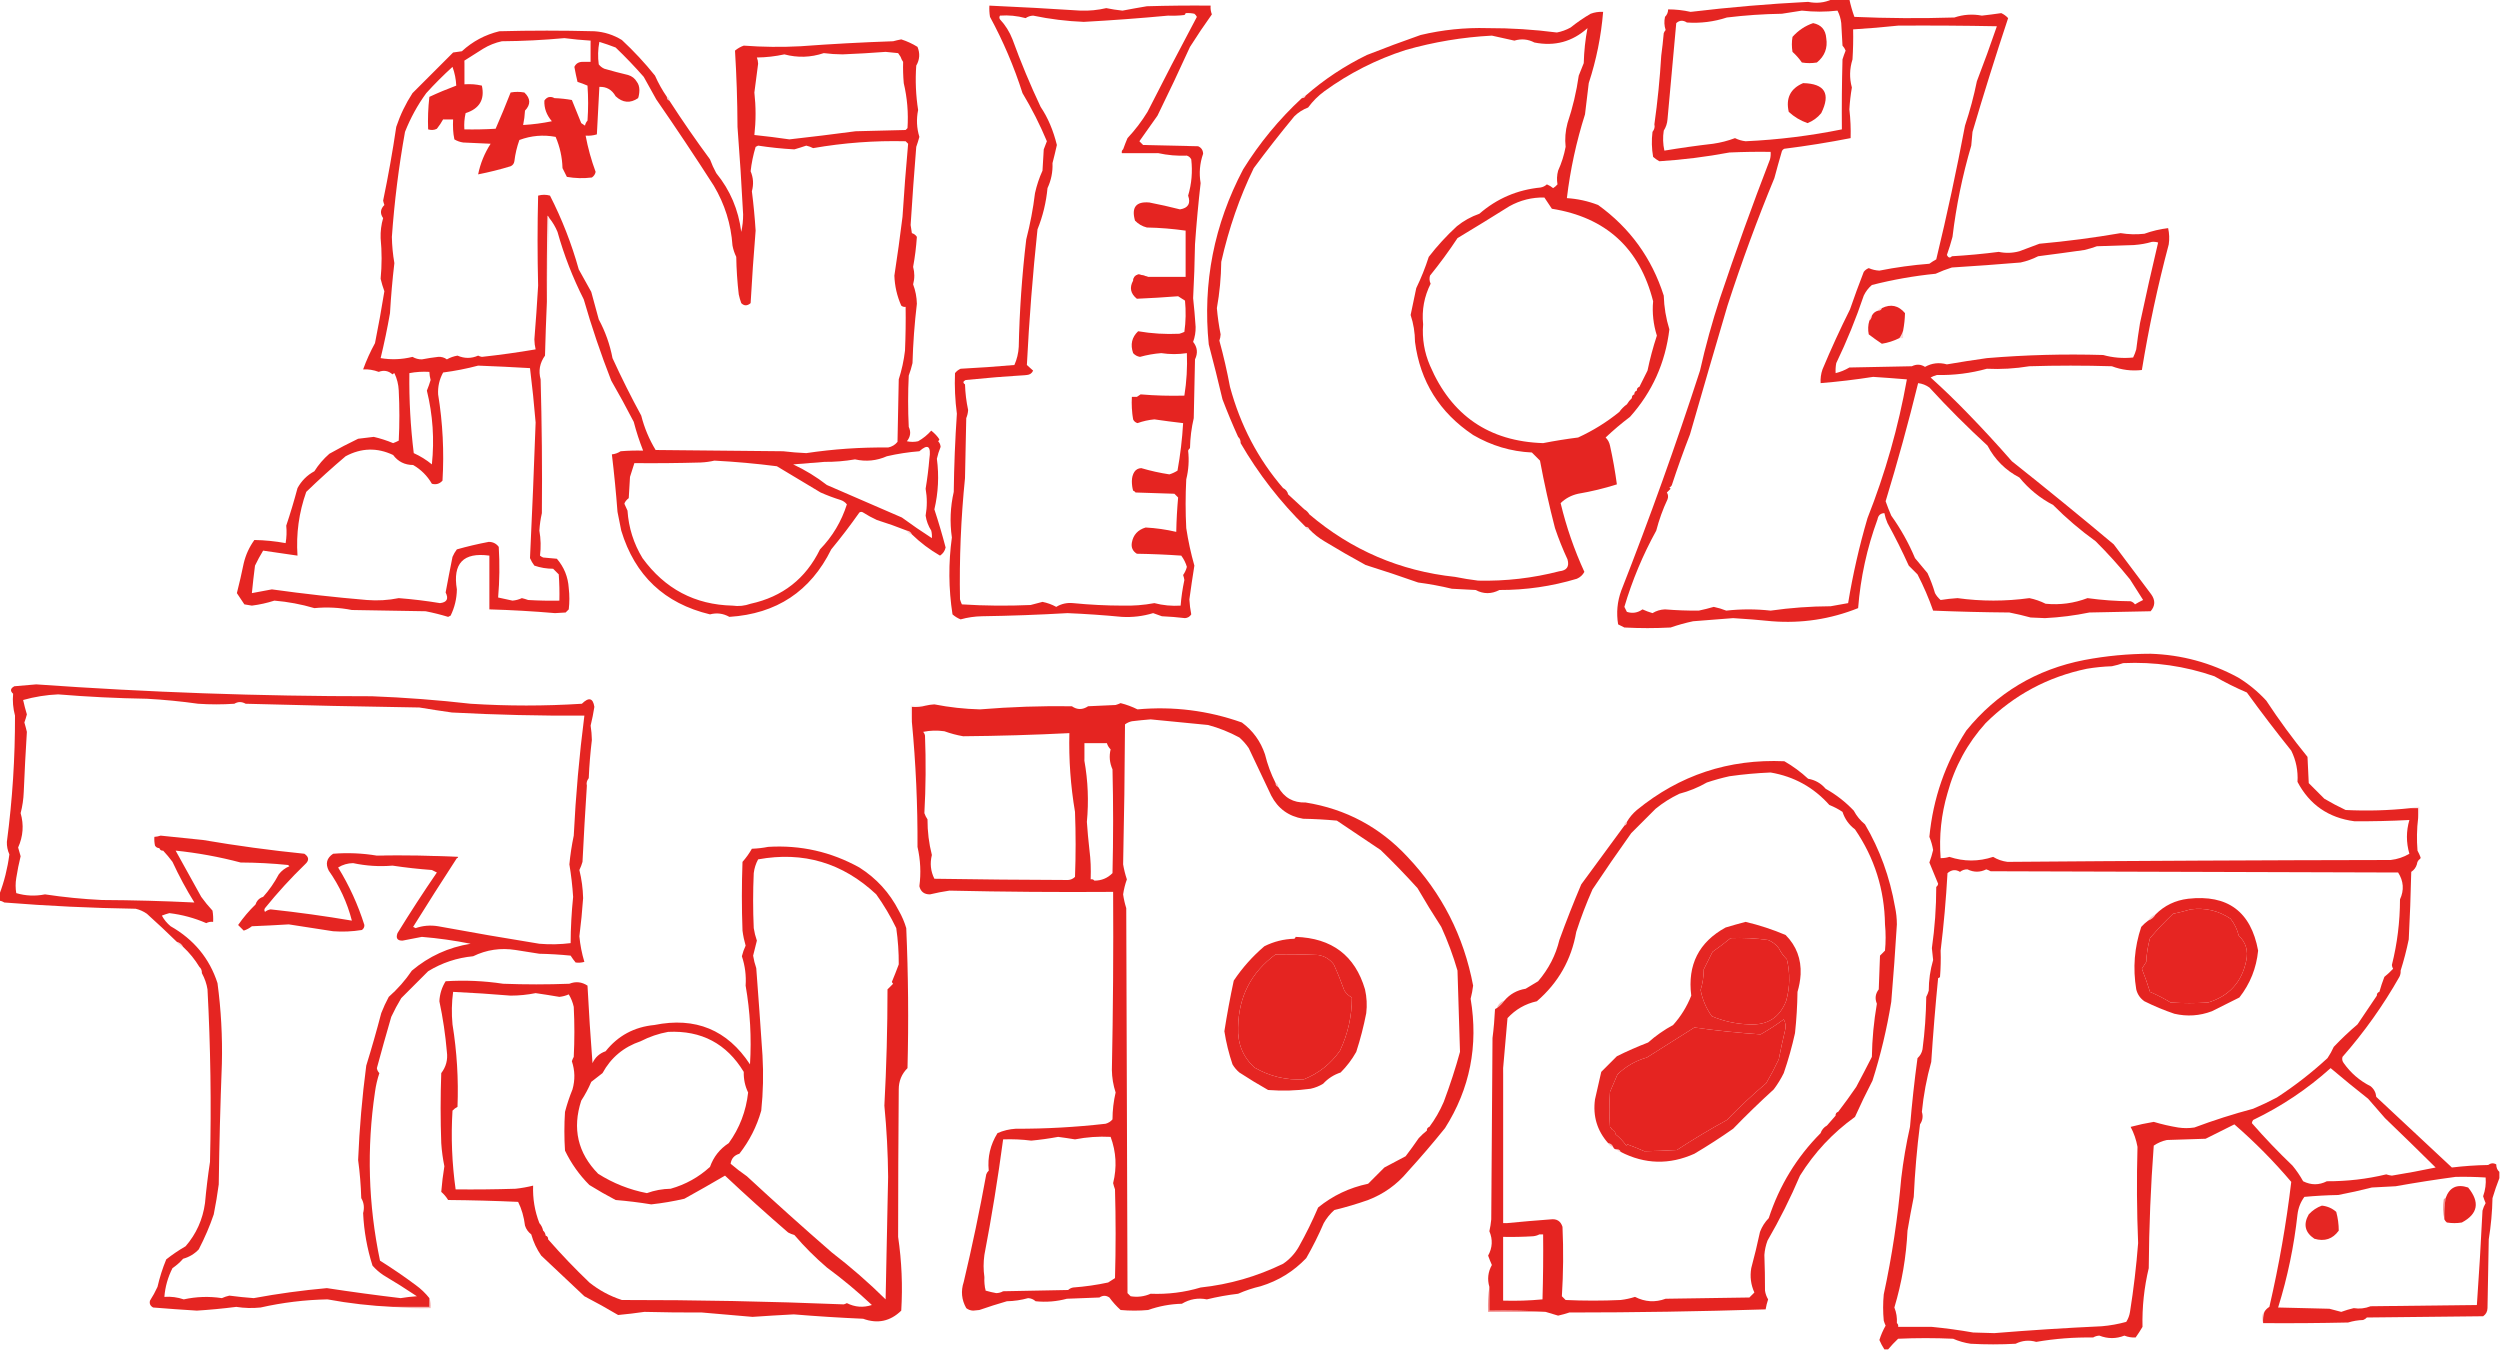 <?xml version="1.0" encoding="UTF-8"?>
<!DOCTYPE svg PUBLIC "-//W3C//DTD SVG 1.1//EN" "http://www.w3.org/Graphics/SVG/1.1/DTD/svg11.dtd">
<svg class = "primarycolour" xmlns="http://www.w3.org/2000/svg" fill="#e52421" version="1.1" width="2000px" height="1080px" style="shape-rendering:geometricPrecision; text-rendering:geometricPrecision; image-rendering:optimizeQuality; fill-rule:evenodd; clip-rule:evenodd" xmlns:xlink="http://www.w3.org/1999/xlink">
<g id = "primarycolour">
<g><path style="opacity:0.989"  d="M 1465.5,-0.5 C 1470.17,-0.5 1474.83,-0.5 1479.5,-0.5C 1480.52,4.243 1481.85,8.909 1483.5,13.5C 1510.16,14.666 1536.83,14.833 1563.5,14C 1570.72,11.578 1578.05,11.078 1585.5,12.5C 1590.69,11.923 1595.85,11.256 1601,10.5C 1603.12,11.473 1604.95,12.806 1606.5,14.5C 1596.47,44.739 1586.97,75.073 1578,105.5C 1577.67,109.167 1577.33,112.833 1577,116.5C 1569.95,140.409 1564.95,164.742 1562,189.5C 1560.69,194.421 1559.19,199.255 1557.5,204C 1558.68,206.301 1560.01,206.634 1561.5,205C 1574.04,204.273 1586.54,203.107 1599,201.5C 1604.52,202.667 1610.02,202.5 1615.5,201C 1620.83,199 1626.17,197 1631.5,195C 1653.27,193.038 1674.94,190.205 1696.5,186.5C 1702.81,187.54 1709.14,187.707 1715.5,187C 1721.66,184.779 1728,183.279 1734.5,182.5C 1735.46,186.796 1735.63,191.129 1735,195.5C 1726.15,228.794 1718.99,262.294 1713.5,296C 1705.27,296.954 1697.27,295.954 1689.5,293C 1667.5,292.333 1645.5,292.333 1623.5,293C 1612.09,294.881 1600.75,295.547 1589.5,295C 1576.42,298.631 1563.09,300.297 1549.5,300C 1547.75,300.471 1546.09,301.138 1544.5,302C 1554.64,311.136 1564.47,320.636 1574,330.5C 1586.2,343.033 1598.03,355.866 1609.5,369C 1636.96,390.788 1664.12,412.955 1691,435.5C 1701,448.833 1711,462.167 1721,475.5C 1724.37,480.238 1724.2,484.738 1720.5,489C 1704.17,489.333 1687.83,489.667 1671.5,490C 1659.77,492.413 1647.94,493.913 1636,494.5C 1632.17,494.333 1628.33,494.167 1624.5,494C 1618.88,492.46 1613.21,491.126 1607.5,490C 1587.16,489.833 1566.83,489.333 1546.5,488.5C 1543.01,478.511 1538.84,468.845 1534,459.5C 1531.67,457.167 1529.33,454.833 1527,452.5C 1521.77,440.941 1516.11,429.608 1510,418.5C 1508.86,415.904 1508.03,413.237 1507.5,410.5C 1504.41,410.626 1502.57,412.293 1502,415.5C 1493.58,438.436 1488.41,462.102 1486.5,486.5C 1464.35,495.363 1441.35,498.863 1417.5,497C 1407.18,495.946 1396.85,495.113 1386.5,494.5C 1375.85,495.396 1365.18,496.229 1354.5,497C 1348.4,498.287 1342.4,499.953 1336.5,502C 1324.17,502.667 1311.83,502.667 1299.5,502C 1297.83,501.167 1296.17,500.333 1294.5,499.5C 1292.97,490.305 1293.8,481.305 1297,472.5C 1319.8,414.42 1340.8,355.753 1360,296.5C 1364.39,276.958 1369.72,257.625 1376,238.5C 1388.52,201.137 1401.86,164.137 1416,127.5C 1416.5,125.527 1416.66,123.527 1416.5,121.5C 1405.49,121.333 1394.49,121.5 1383.5,122C 1364.96,125.483 1346.29,127.817 1327.5,129C 1325.7,128.028 1324.03,126.861 1322.5,125.5C 1321.34,118.858 1321.17,112.192 1322,105.5C 1323.54,103.523 1324.04,101.523 1323.5,99.5C 1326.07,81.256 1327.9,62.923 1329,44.5C 1329.8,38.515 1330.47,32.515 1331,26.5C 1331.37,25.584 1331.87,24.75 1332.5,24C 1331.38,20.591 1331.21,17.091 1332,13.5C 1333.66,11.842 1334.5,9.842 1334.5,7.5C 1340.57,7.51 1346.57,8.177 1352.5,9.5C 1383.73,5.765 1415.06,3.098 1446.5,1.5C 1453.16,2.885 1459.49,2.218 1465.5,-0.5 Z M 1441.5,8.5 C 1451.06,9.59 1460.56,9.59 1470,8.5C 1471.6,11.648 1472.6,14.981 1473,18.5C 1473.33,24.5 1473.67,30.5 1474,36.5C 1475.08,37.665 1475.92,38.998 1476.5,40.5C 1475.57,42.795 1474.73,45.129 1474,47.5C 1473.5,66.164 1473.33,84.83 1473.5,103.5C 1448.06,108.644 1422.39,111.811 1396.5,113C 1393.51,112.67 1390.68,111.836 1388,110.5C 1382.33,112.634 1376.5,114.134 1370.5,115C 1357.44,116.507 1344.44,118.34 1331.5,120.5C 1330.34,115.198 1330.17,109.864 1331,104.5C 1332.75,101.754 1333.75,98.754 1334,95.5C 1336.29,69.835 1338.62,44.168 1341,18.5C 1343.59,16.163 1346.43,15.996 1349.5,18C 1360.4,18.754 1371.07,17.421 1381.5,14C 1396.11,12.225 1410.78,11.225 1425.5,11C 1430.97,10.133 1436.31,9.3 1441.5,8.5 Z M 1518.5,20.5 C 1544.84,20.333 1571.17,20.5 1597.5,21C 1592.45,35.765 1587.12,50.432 1581.5,65C 1579.14,76.713 1575.97,88.546 1572,100.5C 1565.26,136.354 1557.59,172.02 1549,207.5C 1547.08,208.542 1545.25,209.708 1543.5,211C 1530.05,212.04 1516.72,213.873 1503.5,216.5C 1500.55,216.349 1497.71,215.683 1495,214.5C 1493.39,215.101 1492.06,216.101 1491,217.5C 1487.14,227.423 1483.47,237.423 1480,247.5C 1472.12,263.261 1464.79,279.261 1458,295.5C 1456.76,299.06 1456.26,302.727 1456.5,306.5C 1470.53,305.362 1484.53,303.696 1498.5,301.5C 1507.5,302.084 1516.5,302.75 1525.5,303.5C 1518.72,341.551 1508.22,378.551 1494,414.5C 1487.44,436.89 1482.27,459.556 1478.5,482.5C 1473.86,483.395 1469.19,484.228 1464.5,485C 1448.41,485.067 1432.41,486.234 1416.5,488.5C 1404.66,487.178 1392.83,487.178 1381,488.5C 1377.75,487.207 1374.42,486.207 1371,485.5C 1367.06,486.651 1363.06,487.651 1359,488.5C 1350.02,488.572 1341.02,488.238 1332,487.5C 1328.41,487.624 1325.08,488.624 1322,490.5C 1319.24,489.692 1316.57,488.692 1314,487.5C 1310.15,490.264 1305.98,490.931 1301.5,489.5C 1300.83,488.167 1300.17,486.833 1299.5,485.5C 1305.79,464.258 1314.29,443.925 1325,424.5C 1327.24,415.83 1330.24,407.496 1334,399.5C 1334.74,397.559 1334.58,395.726 1333.5,394C 1334.5,393 1335.5,392 1336.5,391C 1336.17,390.667 1335.83,390.333 1335.5,390C 1336.43,389.612 1337.09,388.945 1337.5,388C 1341.97,374.368 1346.8,360.868 1352,347.5C 1361.88,313.093 1371.88,278.76 1382,244.5C 1393.46,209.202 1405.96,175.202 1419.5,142.5C 1421.42,135.311 1423.42,128.144 1425.5,121C 1425.91,120.055 1426.57,119.388 1427.5,119C 1445.33,116.764 1462.99,113.931 1480.5,110.5C 1480.72,102.898 1480.39,95.232 1479.5,87.5C 1479.84,81.63 1480.51,75.797 1481.5,70C 1479.46,62.532 1479.63,55.032 1482,47.5C 1482.5,39.507 1482.67,31.507 1482.5,23.5C 1494.67,22.773 1506.67,21.773 1518.5,20.5 Z M 1721.5,193.5 C 1723.2,193.34 1724.87,193.506 1726.5,194C 1721.42,215.404 1716.58,236.904 1712,258.5C 1710.85,265.476 1709.85,272.476 1709,279.5C 1708.36,281.762 1707.52,283.929 1706.5,286C 1698.38,286.848 1690.38,286.182 1682.5,284C 1651.45,283.074 1620.45,283.908 1589.5,286.5C 1578.77,288.007 1568.1,289.673 1557.5,291.5C 1551.35,289.764 1545.52,290.431 1540,293.5C 1536.69,291.363 1533.19,291.196 1529.5,293C 1512.83,293.333 1496.17,293.667 1479.5,294C 1476.03,296.072 1472.36,297.572 1468.5,298.5C 1468.34,295.813 1468.5,293.146 1469,290.5C 1477.45,272.944 1484.78,254.944 1491,236.5C 1492.56,233.217 1494.73,230.383 1497.5,228C 1514.28,223.711 1531.28,220.711 1548.5,219C 1552.72,217.056 1557.06,215.389 1561.5,214C 1579.85,212.865 1598.18,211.532 1616.5,210C 1621.38,208.928 1626.05,207.261 1630.5,205C 1642.84,203.415 1655.18,201.749 1667.5,200C 1670.89,199.202 1674.23,198.202 1677.5,197C 1687.5,196.667 1697.5,196.333 1707.5,196C 1712.39,195.646 1717.06,194.813 1721.5,193.5 Z M 1534.5,306.5 C 1537.81,306.909 1540.81,308.076 1543.5,310C 1558.33,326.167 1573.83,341.667 1590,356.5C 1595.83,367.667 1604.33,376.167 1615.5,382C 1623.05,391.226 1632.05,398.56 1642.5,404C 1653.05,414.605 1664.38,424.271 1676.5,433C 1686.25,442.695 1695.42,452.861 1704,463.5C 1707.5,469 1711,474.5 1714.5,480C 1712.25,481.039 1710.09,482.206 1708,483.5C 1707.1,482.299 1705.93,481.465 1704.5,481C 1692.94,480.911 1681.44,480.078 1670,478.5C 1659.21,482.613 1648.04,484.113 1636.5,483C 1632.34,480.916 1628.01,479.416 1623.5,478.5C 1604.34,481.128 1585.17,481.128 1566,478.5C 1561.41,478.783 1556.91,479.283 1552.5,480C 1550.64,478.442 1549.14,476.609 1548,474.5C 1546.39,469.012 1544.39,463.678 1542,458.5C 1538.67,454.5 1535.33,450.5 1532,446.5C 1526.93,434.441 1520.6,423.107 1513,412.5C 1511.35,408.71 1509.85,404.877 1508.5,401C 1518.03,369.722 1526.69,338.222 1534.5,306.5 Z"/></g>
<g><path style="opacity:0.994"  d="M 791.5,4.5 C 815.859,5.584 840.192,6.918 864.5,8.5C 871.472,8.739 878.306,8.072 885,6.5C 889.3,7.383 893.634,8.05 898,8.5C 904.482,7.255 910.982,6.088 917.5,5C 934.497,4.5 951.497,4.333 968.5,4.5C 968.292,6.92 968.626,9.253 969.5,11.5C 963.419,19.994 957.586,28.661 952,37.5C 943.606,55.954 934.94,74.288 926,92.5C 921.167,99.333 916.333,106.167 911.5,113C 912.5,114 913.5,115 914.5,116C 929.167,116.333 943.833,116.667 958.5,117C 961.068,118.127 962.402,120.127 962.5,123C 959.813,130.681 959.146,138.515 960.5,146.5C 958.638,162.833 957.138,179.166 956,195.5C 955.765,209.848 955.265,224.181 954.5,238.5C 955.332,246.152 955.999,253.818 956.5,261.5C 956.587,265.639 955.92,269.639 954.5,273.5C 957.935,277.792 958.435,282.459 956,287.5C 955.667,303.167 955.333,318.833 955,334.5C 953.151,342.387 952.151,350.387 952,358.5C 951.308,359.025 950.808,359.692 950.5,360.5C 951.382,368.195 950.882,375.861 949,383.5C 948.333,396.5 948.333,409.5 949,422.5C 950.54,432.659 952.707,442.659 955.5,452.5C 954.058,461.486 952.725,470.486 951.5,479.5C 951.721,483.614 952.221,487.614 953,491.5C 951.818,493.357 950.151,494.357 948,494.5C 941.857,493.772 935.691,493.272 929.5,493C 927.162,492.163 924.828,491.33 922.5,490.5C 914.37,492.975 906.036,493.975 897.5,493.5C 883.043,492.12 868.543,491.12 854,490.5C 831.189,491.829 808.355,492.662 785.5,493C 779.706,493.12 774.04,493.954 768.5,495.5C 766.082,494.543 763.916,493.209 762,491.5C 758.847,471.022 758.68,450.522 761.5,430C 759.745,417.737 760.245,405.57 763,393.5C 763.264,372.642 764.097,351.808 765.5,331C 764.076,320.21 763.576,309.377 764,298.5C 765.214,296.951 766.714,295.785 768.5,295C 782.856,294.261 797.19,293.261 811.5,292C 813.55,287.426 814.717,282.592 815,277.5C 815.59,248.725 817.59,220.058 821,191.5C 824.178,179.162 826.511,166.829 828,154.5C 829.394,148.238 831.394,142.238 834,136.5C 834.333,130.833 834.667,125.167 835,119.5C 835.867,117.316 836.701,115.149 837.5,113C 831.939,99.712 825.439,86.879 818,74.5C 811.25,53.336 802.584,33.003 792,13.5C 791.502,10.518 791.335,7.518 791.5,4.5 Z M 948.5,10.5 C 950.857,10.337 953.19,10.503 955.5,11C 956.357,11.689 957.023,12.522 957.5,13.5C 944.078,38.676 930.912,64.009 918,89.5C 913.394,97.039 908.061,104.039 902,110.5C 900.729,113.484 899.562,116.484 898.5,119.5C 897.596,120.209 897.263,121.209 897.5,122.5C 907.167,122.5 916.833,122.5 926.5,122.5C 934.141,124.165 941.808,124.832 949.5,124.5C 951.088,125.01 952.255,126.01 953,127.5C 954.14,137.35 953.307,147.016 950.5,156.5C 952.722,162.775 950.555,166.442 944,167.5C 935.899,165.433 927.732,163.6 919.5,162C 908.833,161.022 905,165.856 908,176.5C 910.626,179.231 913.793,181.064 917.5,182C 927.898,182.203 938.232,183.036 948.5,184.5C 948.5,196.833 948.5,209.167 948.5,221.5C 938.5,221.5 928.5,221.5 918.5,221.5C 916.169,220.683 913.669,220.016 911,219.5C 908.257,220.075 906.757,221.742 906.5,224.5C 903.406,230.078 904.406,234.912 909.5,239C 920.478,238.531 931.478,237.864 942.5,237C 944.333,238.167 946.167,239.333 948,240.5C 948.832,248.853 948.665,257.187 947.5,265.5C 946.205,266.098 944.872,266.598 943.5,267C 932.391,267.534 921.391,266.867 910.5,265C 905.454,269.792 904.121,275.626 906.5,282.5C 907.992,284.166 909.825,285.166 912,285.5C 917.56,283.944 923.227,282.944 929,282.5C 935.825,283.544 942.659,283.544 949.5,282.5C 949.958,293.928 949.292,305.261 947.5,316.5C 935.782,316.812 924.116,316.479 912.5,315.5C 911.482,316.193 910.482,316.859 909.5,317.5C 908.167,317.5 906.833,317.5 905.5,317.5C 905.177,323.69 905.51,329.69 906.5,335.5C 907.191,337.022 908.358,338.022 910,338.5C 914.37,336.926 918.87,335.926 923.5,335.5C 931.162,336.611 938.829,337.611 946.5,338.5C 945.766,351.244 944.266,363.91 942,376.5C 939.978,377.786 937.811,378.786 935.5,379.5C 927.88,378.341 920.38,376.674 913,374.5C 910.601,374.613 908.768,375.613 907.5,377.5C 906.191,379.571 905.525,382.071 905.5,385C 905.503,387.69 905.836,390.19 906.5,392.5C 907.289,392.783 907.956,393.283 908.5,394C 918.833,394.333 929.167,394.667 939.5,395C 940.5,396 941.5,397 942.5,398C 941.681,407.089 941.181,416.256 941,425.5C 932.948,423.616 924.781,422.449 916.5,422C 910.267,423.889 906.601,427.889 905.5,434C 904.791,437.935 906.124,440.935 909.5,443C 921.409,443.178 933.242,443.678 945,444.5C 947.03,447.226 948.53,450.226 949.5,453.5C 948.897,455.872 947.897,458.039 946.5,460C 946.96,461.301 947.294,462.634 947.5,464C 946.044,470.778 945.044,477.612 944.5,484.5C 937.352,484.95 930.352,484.284 923.5,482.5C 915.103,484.063 906.603,484.73 898,484.5C 884.8,484.467 871.634,483.8 858.5,482.5C 853.59,482.011 849.09,483.011 845,485.5C 841.538,483.602 837.871,482.269 834,481.5C 830.836,482.332 827.669,483.166 824.5,484C 806.158,484.833 787.824,484.666 769.5,483.5C 768.902,482.205 768.402,480.872 768,479.5C 767.408,447.086 768.741,414.753 772,382.5C 772.333,366.5 772.667,350.5 773,334.5C 773.869,332.419 774.369,330.253 774.5,328C 773.057,321.249 772.224,314.416 772,307.5C 770.176,306.251 770.343,305.085 772.5,304C 788.756,302.369 805.09,301.036 821.5,300C 823.861,299.803 825.528,298.636 826.5,296.5C 824.874,295.01 823.208,293.51 821.5,292C 823.325,255.799 826.158,219.632 830,183.5C 834.266,172.915 836.933,161.915 838,150.5C 840.951,144.201 842.284,137.534 842,130.5C 843.248,125.677 844.414,120.844 845.5,116C 842.59,104.181 838.256,94.014 832.5,85.5C 824.172,67.844 816.672,49.844 810,31.5C 807.668,25.494 804.334,20.16 800,15.5C 799.333,14.5 799.333,13.5 800,12.5C 806.836,11.986 813.669,12.652 820.5,14.5C 822.311,13.261 824.311,12.594 826.5,12.5C 839.839,15.293 853.339,16.96 867,17.5C 889.444,16.279 911.944,14.613 934.5,12.5C 938.846,12.666 943.179,12.499 947.5,12C 948.056,11.617 948.389,11.117 948.5,10.5 Z"/></g>
<g><path style="opacity:0.991"  d="M 1047.5,423.5 C 1047.03,422.094 1046.03,421.427 1044.5,421.5C 1024.12,401.459 1006.78,379.126 992.5,354.5C 992.598,352.447 991.931,350.78 990.5,349.5C 986.066,339.722 981.899,329.722 978,319.5C 974.518,304.734 970.851,290.067 967,275.5C 962.059,226.368 971.225,179.701 994.5,135.5C 1007.58,114.418 1023.24,95.418 1041.5,78.5C 1043.03,78.573 1044.03,77.906 1044.5,76.5C 1059.3,63.567 1075.63,52.734 1093.5,44C 1107.72,38.389 1122.06,33.055 1136.5,28C 1154.09,23.82 1171.93,21.986 1190,22.5C 1208.62,22.446 1227.12,23.613 1245.5,26C 1249.39,25.261 1253.05,23.927 1256.5,22C 1261.56,17.943 1266.89,14.276 1272.5,11C 1275.73,9.801 1279.06,9.301 1282.5,9.5C 1280.91,28.926 1277.08,47.926 1271,66.5C 1269.95,74.824 1268.95,83.158 1268,91.5C 1261.06,113.384 1256.22,135.717 1253.5,158.5C 1262.13,159.049 1270.46,160.882 1278.5,164C 1303.93,182.339 1321.43,206.505 1331,236.5C 1331.29,245.779 1332.79,254.779 1335.5,263.5C 1332.27,290.286 1321.77,313.62 1304,333.5C 1297.21,338.625 1290.71,344.125 1284.5,350C 1286.32,351.8 1287.48,353.966 1288,356.5C 1290.29,366.768 1292.12,377.101 1293.5,387.5C 1283.36,390.712 1273.03,393.212 1262.5,395C 1257.03,396.231 1252.36,398.731 1248.5,402.5C 1253.04,421.469 1259.38,439.802 1267.5,457.5C 1266.15,460.013 1264.15,461.847 1261.5,463C 1241.29,469.077 1220.62,472.077 1199.5,472C 1193.17,475.333 1186.83,475.333 1180.5,472C 1174.17,471.667 1167.83,471.333 1161.5,471C 1152.59,468.855 1143.59,467.189 1134.5,466C 1120.7,461.125 1106.7,456.458 1092.5,452C 1081.34,445.919 1070.34,439.586 1059.5,433C 1055.03,430.35 1051.03,427.183 1047.5,423.5 Z M 1047.5,411.5 C 1046.5,409.833 1045.17,408.5 1043.5,407.5C 1039.17,403.5 1034.83,399.5 1030.5,395.5C 1029.92,393.251 1028.59,391.585 1026.5,390.5C 1006.5,367.321 992.331,340.321 984,309.5C 981.68,297.042 978.847,284.708 975.5,272.5C 976.077,270.894 976.41,269.228 976.5,267.5C 975.11,260.552 974.11,253.552 973.5,246.5C 975.697,234.274 976.863,221.94 977,209.5C 983.064,182.633 991.731,157.633 1003,134.5C 1013.45,120.38 1024.29,106.547 1035.5,93C 1038.66,89.918 1042.33,87.584 1046.5,86C 1050.17,81 1054.5,76.667 1059.5,73C 1079.33,58.586 1100.99,47.586 1124.5,40C 1147.1,33.567 1170.1,29.733 1193.5,28.5C 1199.5,29.833 1205.5,31.167 1211.5,32.5C 1217.11,30.828 1222.44,31.328 1227.5,34C 1243.73,37.236 1257.9,33.403 1270,22.5C 1268.26,31.436 1267.26,40.769 1267,50.5C 1265.67,53.833 1264.33,57.167 1263,60.5C 1261.15,73.441 1258.15,86.108 1254,98.5C 1252.31,104.814 1251.81,111.147 1252.5,117.5C 1251.27,124.085 1249.27,130.418 1246.5,136.5C 1245.51,140.165 1245.34,143.832 1246,147.5C 1244.98,148.687 1243.81,149.687 1242.5,150.5C 1241,149.248 1239.33,148.248 1237.5,147.5C 1236.09,148.806 1234.42,149.64 1232.5,150C 1213.89,151.808 1197.56,158.808 1183.5,171C 1176.89,173.305 1170.89,176.638 1165.5,181C 1157.26,188.567 1149.76,196.733 1143,205.5C 1140.25,214.095 1136.91,222.428 1133,230.5C 1131.5,237.707 1130,244.873 1128.5,252C 1130.79,258.935 1131.96,266.102 1132,273.5C 1136.11,305.183 1151.61,330.017 1178.5,348C 1193.15,356.554 1208.81,361.22 1225.5,362C 1227.67,364.167 1229.83,366.333 1232,368.5C 1235.37,386.639 1239.37,404.639 1244,422.5C 1246.89,431.04 1250.22,439.373 1254,447.5C 1255.62,453.248 1253.45,456.414 1247.5,457C 1226.18,462.512 1204.52,465.012 1182.5,464.5C 1176.3,463.741 1170.13,462.741 1164,461.5C 1120.08,456.802 1081.25,440.135 1047.5,411.5 Z M 1311.5,309.5 C 1310.09,309.973 1309.43,310.973 1309.5,312.5C 1308.09,312.973 1307.43,313.973 1307.5,315.5C 1306.09,315.973 1305.43,316.973 1305.5,318.5C 1303.94,319.945 1302.6,321.611 1301.5,323.5C 1299.17,325.167 1297.17,327.167 1295.5,329.5C 1285.47,337.658 1274.47,344.492 1262.5,350C 1253.1,351.183 1243.77,352.683 1234.5,354.5C 1191.25,353.101 1161.08,332.435 1144,292.5C 1139.45,281.951 1137.61,270.951 1138.5,259.5C 1137.35,248.062 1139.35,237.229 1144.5,227C 1143.54,224.88 1143.37,222.713 1144,220.5C 1151.82,210.855 1159.16,200.855 1166,190.5C 1179.92,182.125 1193.75,173.625 1207.5,165C 1216.25,160.147 1225.58,157.813 1235.5,158C 1237.5,161 1239.5,164 1241.5,167C 1284.72,173.888 1311.72,198.555 1322.5,241C 1321.66,250.321 1322.66,259.487 1325.5,268.5C 1322.47,277.676 1319.97,287.01 1318,296.5C 1315.81,300.886 1313.64,305.22 1311.5,309.5 Z"/></g>
<g><path style="opacity:0.108"  d="M 948.5,10.5 C 948.389,11.117 948.056,11.617 947.5,12C 943.179,12.499 938.846,12.666 934.5,12.5C 939.029,11.726 943.695,11.06 948.5,10.5 Z"/></g>
<g><path style="opacity:1"  d="M 1450.5,18.5 C 1456.98,19.814 1460.48,23.814 1461,30.5C 1462.25,38.429 1459.75,44.929 1453.5,50C 1449.5,50.667 1445.5,50.667 1441.5,50C 1439.35,46.885 1436.85,44.052 1434,41.5C 1433.33,37.5 1433.33,33.5 1434,29.5C 1438.66,24.299 1444.16,20.632 1450.5,18.5 Z"/></g>
<g><path style="opacity:0.992"  d="M 533.5,77.5 C 533.427,79.027 534.094,80.027 535.5,80.5C 545.817,96.449 556.651,112.115 568,127.5C 569.393,131.286 571.059,134.952 573,138.5C 584.114,152.145 590.78,167.811 593,185.5C 594.031,180.901 594.531,176.235 594.5,171.5C 593.294,148.15 591.794,124.817 590,101.5C 589.913,81.062 589.246,60.729 588,40.5C 590.086,38.751 592.419,37.417 595,36.5C 610.134,37.643 625.301,37.81 640.5,37C 665.143,35.169 689.81,33.836 714.5,33C 716.649,32.421 718.815,31.921 721,31.5C 725.576,32.954 729.909,34.954 734,37.5C 736.124,42.705 735.79,47.705 733,52.5C 732.156,64.405 732.656,76.238 734.5,88C 733.001,95.284 733.334,102.45 735.5,109.5C 734.768,112.197 733.934,114.864 733,117.5C 731.308,138.309 729.808,159.143 728.5,180C 728.833,182.167 729.167,184.333 729.5,186.5C 731.23,187.026 732.564,188.026 733.5,189.5C 732.967,197.555 731.967,205.555 730.5,213.5C 731.761,218.176 731.761,222.842 730.5,227.5C 732.375,232.501 733.375,237.668 733.5,243C 731.62,258.778 730.453,274.611 730,290.5C 729.202,293.893 728.202,297.226 727,300.5C 726.333,314.167 726.333,327.833 727,341.5C 728.901,345.575 728.401,349.408 725.5,353C 728.5,353.667 731.5,353.667 734.5,353C 738.458,350.766 741.958,347.933 745,344.5C 747.901,346.836 750.068,349.17 751.5,351.5C 751.291,352.086 750.957,352.586 750.5,353C 751.684,354.18 752.351,355.68 752.5,357.5C 751.204,360.633 750.204,363.799 749.5,367C 751.313,380.636 750.646,394.136 747.5,407.5C 750.815,417.58 753.815,427.747 756.5,438C 755.856,440.798 754.356,442.965 752,444.5C 743.749,439.738 736.249,434.071 729.5,427.5C 728.738,425.738 727.404,424.738 725.5,424.5C 717.642,421.38 709.642,418.547 701.5,416C 697.705,414.269 694.038,412.269 690.5,410C 689.5,409.333 688.5,409.333 687.5,410C 680.384,420.118 672.884,429.951 665,439.5C 648.421,473.066 621.254,491.066 583.5,493.5C 578.575,490.725 573.408,490.058 568,491.5C 531.57,482.77 507.904,460.437 497,424.5C 496,419.5 495,414.5 494,409.5C 492.83,394.145 491.33,378.812 489.5,363.5C 492.016,363.245 494.35,362.411 496.5,361C 502.491,360.501 508.491,360.334 514.5,360.5C 511.546,353.03 509.046,345.364 507,337.5C 501.24,326.308 495.24,315.308 489,304.5C 480.67,283.178 473.337,261.511 467,239.5C 458.235,222.209 451.235,204.209 446,185.5C 444.326,181.476 442.159,177.809 439.5,174.5C 439.217,173.711 438.717,173.044 438,172.5C 437.5,195.498 437.333,218.498 437.5,241.5C 436.869,255.824 436.369,270.158 436,284.5C 431.813,290.317 430.647,296.651 432.5,303.5C 433.48,339.136 433.814,374.803 433.5,410.5C 432.447,415.1 431.781,419.766 431.5,424.5C 432.661,431.175 432.827,437.842 432,444.5C 432.75,445.126 433.584,445.626 434.5,446C 438.167,446.333 441.833,446.667 445.5,447C 451.272,453.72 454.439,461.553 455,470.5C 455.667,476.167 455.667,481.833 455,487.5C 454.167,488.333 453.333,489.167 452.5,490C 449.667,490.167 446.833,490.333 444,490.5C 426.534,488.996 409.034,487.996 391.5,487.5C 391.5,473.167 391.5,458.833 391.5,444.5C 370.688,441.647 362.021,450.647 365.5,471.5C 365.398,478.889 363.732,485.889 360.5,492.5C 359.833,492.833 359.167,493.167 358.5,493.5C 352.552,491.68 346.552,490.18 340.5,489C 320.833,488.667 301.167,488.333 281.5,488C 271.543,486.027 261.543,485.527 251.5,486.5C 241.044,483.412 230.377,481.412 219.5,480.5C 213.708,482.373 207.708,483.706 201.5,484.5C 199.5,484.167 197.5,483.833 195.5,483.5C 193.465,480.476 191.465,477.476 189.5,474.5C 191.525,466.543 193.358,458.543 195,450.5C 196.626,443.749 199.46,437.583 203.5,432C 211.89,432.136 220.223,432.969 228.5,434.5C 229.297,429.849 229.464,425.182 229,420.5C 232.308,410.603 235.308,400.603 238,390.5C 241.167,384.667 245.667,380.167 251.5,377C 254.79,371.775 258.79,367.108 263.5,363C 271.041,358.73 278.707,354.73 286.5,351C 290.676,350.573 294.842,350.073 299,349.5C 304.292,350.727 309.459,352.393 314.5,354.5C 316.059,353.926 317.559,353.26 319,352.5C 319.667,339.167 319.667,325.833 319,312.5C 318.776,307.53 317.609,302.863 315.5,298.5C 314.914,298.709 314.414,299.043 314,299.5C 310.719,296.595 307.052,295.928 303,297.5C 298.772,295.946 294.606,295.28 290.5,295.5C 293.135,288.232 296.302,281.232 300,274.5C 302.758,260.71 305.258,246.876 307.5,233C 306.302,229.737 305.302,226.404 304.5,223C 305.537,212.183 305.537,201.35 304.5,190.5C 304.322,185.035 304.989,179.702 306.5,174.5C 303.899,170.774 304.233,167.274 307.5,164C 307.089,162.856 306.756,161.689 306.5,160.5C 310.582,140.925 314.082,121.258 317,101.5C 320.191,91.913 324.525,82.913 330,74.5C 340.779,63.721 351.613,52.887 362.5,42C 364.833,41.667 367.167,41.333 369.5,41C 378.079,33.107 388.079,27.773 399.5,25C 424.833,24.333 450.167,24.333 475.5,25C 483.433,25.534 490.767,27.867 497.5,32C 507.124,40.95 515.957,50.45 524,60.5C 526.672,66.517 529.839,72.184 533.5,77.5 Z M 472.5,32.5 C 472.5,38.167 472.5,43.833 472.5,49.5C 470.5,49.5 468.5,49.5 466.5,49.5C 463.145,49.368 460.811,50.701 459.5,53.5C 460.226,57.522 461.059,61.522 462,65.5C 464.718,66.347 467.384,67.347 470,68.5C 470.667,77.833 470.667,87.167 470,96.5C 468.956,97.623 468.29,98.956 468,100.5C 467,99.833 466,99.167 465,98.5C 462.418,92.306 459.918,86.14 457.5,80C 452.863,79.171 448.196,78.671 443.5,78.5C 440.282,76.816 437.615,77.483 435.5,80.5C 435.222,86.516 437.222,92.016 441.5,97C 433.859,98.568 426.192,99.568 418.5,100C 419.297,96.255 419.797,92.421 420,88.5C 424.687,83.594 424.521,78.761 419.5,74C 415.833,73.333 412.167,73.333 408.5,74C 404.695,83.748 400.695,93.414 396.5,103C 388.173,103.5 379.84,103.666 371.5,103.5C 371.174,99.116 371.508,94.783 372.5,90.5C 383.596,86.957 387.929,79.623 385.5,68.5C 381.03,67.514 376.363,67.18 371.5,67.5C 371.5,61.167 371.5,54.833 371.5,48.5C 376.436,45.358 381.436,42.191 386.5,39C 391.172,36.163 396.172,34.163 401.5,33C 418.207,32.88 434.874,32.047 451.5,30.5C 458.483,31.415 465.483,32.081 472.5,32.5 Z M 354.5,95.5 C 357.167,95.5 359.833,95.5 362.5,95.5C 362.179,101.026 362.512,106.36 363.5,111.5C 365.637,112.787 367.97,113.621 370.5,114C 377.833,114.333 385.167,114.667 392.5,115C 387.616,122.592 384.283,130.759 382.5,139.5C 391.268,137.779 399.935,135.613 408.5,133C 410.215,132.223 411.215,130.89 411.5,129C 412.202,123.148 413.536,117.482 415.5,112C 424.892,108.479 434.559,107.646 444.5,109.5C 447.929,117.476 449.762,125.81 450,134.5C 451.167,136.833 452.333,139.167 453.5,141.5C 460.142,142.664 466.808,142.831 473.5,142C 475.124,140.883 476.124,139.383 476.5,137.5C 473.009,128.031 470.342,118.364 468.5,108.5C 471.579,108.74 474.579,108.407 477.5,107.5C 478.167,94.833 478.833,82.167 479.5,69.5C 485.213,69.267 489.546,71.767 492.5,77C 498.21,82.301 504.21,82.801 510.5,78.5C 511.163,76.527 511.496,74.361 511.5,72C 511.467,69.39 510.8,67.223 509.5,65.5C 507.929,62.769 505.595,60.935 502.5,60C 496.128,58.49 489.795,56.824 483.5,55C 481.714,54.215 480.214,53.049 479,51.5C 478.17,45.472 478.336,39.472 479.5,33.5C 483.888,34.847 488.221,36.347 492.5,38C 500.392,45.557 507.892,53.39 515,61.5C 518.333,67.5 521.667,73.5 525,79.5C 540.726,102.228 556.059,125.228 571,148.5C 579.821,163.297 584.821,179.297 586,196.5C 586.601,199.637 587.601,202.637 589,205.5C 589.168,215.542 589.835,225.542 591,235.5C 591.511,237.878 592.178,240.212 593,242.5C 595.303,244.835 597.803,244.835 600.5,242.5C 601.578,223.15 602.912,203.817 604.5,184.5C 603.83,173.971 602.83,163.471 601.5,153C 603.028,147.521 602.695,142.187 600.5,137C 601.231,130.386 602.564,123.886 604.5,117.5C 605.167,117.167 605.833,116.833 606.5,116.5C 616.13,117.974 625.797,118.974 635.5,119.5C 638.698,118.576 641.865,117.576 645,116.5C 646.928,116.933 648.761,117.6 650.5,118.5C 674.993,114.237 699.66,112.403 724.5,113C 725.167,113.667 725.833,114.333 726.5,115C 724.737,134.419 723.237,153.919 722,173.5C 720.068,189.193 717.901,204.86 715.5,220.5C 715.789,228.863 717.622,236.863 721,244.5C 722.011,245.337 723.178,245.67 724.5,245.5C 724.667,257.171 724.5,268.838 724,280.5C 723.07,288.353 721.404,296.02 719,303.5C 718.667,320.167 718.333,336.833 718,353.5C 716.048,355.894 713.548,357.394 710.5,358C 688.53,357.751 666.697,359.251 645,362.5C 638.815,362.231 632.648,361.731 626.5,361C 592.5,360.667 558.5,360.333 524.5,360C 519.314,351.453 515.48,342.286 513,332.5C 504.806,317.445 497.139,302.112 490,286.5C 487.922,275.599 484.255,265.265 479,255.5C 477,248.167 475,240.833 473,233.5C 469.667,227.5 466.333,221.5 463,215.5C 457.3,195.068 449.634,175.401 440,156.5C 436.905,155.605 433.738,155.605 430.5,156.5C 429.903,180.509 429.903,204.509 430.5,228.5C 429.666,242.844 428.666,257.177 427.5,271.5C 427.551,274.223 427.884,276.89 428.5,279.5C 414.218,281.938 399.885,283.938 385.5,285.5C 384.446,285.32 383.446,284.987 382.5,284.5C 377.049,286.905 371.549,286.905 366,284.5C 362.991,285.003 360.158,286.003 357.5,287.5C 355.465,285.987 353.131,285.321 350.5,285.5C 346.142,286.006 341.809,286.673 337.5,287.5C 334.812,287.519 332.312,286.852 330,285.5C 321.579,287.601 313.079,287.934 304.5,286.5C 307.387,274.607 309.887,262.607 312,250.5C 312.769,237.114 313.935,223.781 315.5,210.5C 314.287,203.553 313.62,196.553 313.5,189.5C 315.5,161.329 319,133.329 324,105.5C 328.383,94.396 334.049,84.063 341,74.5C 347.667,67.167 354.667,60.167 362,53.5C 363.782,58.409 364.782,63.409 365,68.5C 357.694,71.212 350.528,74.212 343.5,77.5C 342.502,86.141 342.169,94.808 342.5,103.5C 345.075,104.279 347.408,104.113 349.5,103C 351.415,100.6 353.081,98.1 354.5,95.5 Z M 720.5,45.5 C 720.989,46.995 721.655,48.328 722.5,49.5C 722.334,55.176 722.501,60.843 723,66.5C 725.79,78.357 726.79,90.357 726,102.5C 725.5,103 725,103.5 724.5,104C 711.167,104.333 697.833,104.667 684.5,105C 666.839,107.358 649.173,109.525 631.5,111.5C 622.213,110.137 612.879,108.971 603.5,108C 604.771,96.725 604.771,85.391 603.5,74C 604.5,66.333 605.5,58.666 606.5,51C 606.456,49.236 606.122,47.569 605.5,46C 612.94,45.911 620.273,45.078 627.5,43.5C 638.093,46.327 648.593,45.994 659,42.5C 663.963,43.129 668.963,43.462 674,43.5C 685.512,43.044 697.012,42.378 708.5,41.5C 711.833,41.833 715.167,42.167 718.5,42.5C 719.193,43.518 719.859,44.518 720.5,45.5 Z M 382.5,292.5 C 396.397,293.016 410.23,293.683 424,294.5C 425.794,308.943 427.294,323.443 428.5,338C 427.218,374.266 425.718,410.433 424,446.5C 424.914,448.664 426.081,450.664 427.5,452.5C 432.316,454.155 437.316,454.988 442.5,455C 444,456.5 445.5,458 447,459.5C 447.5,466.492 447.666,473.492 447.5,480.5C 439.16,480.666 430.827,480.5 422.5,480C 420.863,479.399 419.197,478.899 417.5,478.5C 415.119,479.607 412.619,480.273 410,480.5C 406.172,479.669 402.339,478.836 398.5,478C 399.656,464.575 399.822,451.075 399,437.5C 397,434.833 394.333,433.5 391,433.5C 382.373,435.13 373.873,437.13 365.5,439.5C 364.081,441.336 362.914,443.336 362,445.5C 360.086,454.989 358.252,464.489 356.5,474C 359.068,479.033 357.568,481.866 352,482.5C 341.091,480.695 330.091,479.362 319,478.5C 310.575,480.195 302.075,480.695 293.5,480C 268.12,477.866 242.787,475.033 217.5,471.5C 212.141,472.522 206.808,473.522 201.5,474.5C 202.217,467.17 203.051,459.837 204,452.5C 205.975,448.368 208.142,444.368 210.5,440.5C 219.706,441.763 228.873,443.096 238,444.5C 236.813,426.971 239.146,409.971 245,393.5C 255.201,383.63 265.701,374.13 276.5,365C 289.063,358.273 301.73,357.939 314.5,364C 318.473,369.32 323.806,371.987 330.5,372C 336.833,375.667 341.833,380.667 345.5,387C 348.85,387.93 351.683,387.097 354,384.5C 355.375,361.308 354.208,338.308 350.5,315.5C 350.185,309.261 351.519,303.428 354.5,298C 364.086,296.757 373.42,294.923 382.5,292.5 Z M 327.5,298.5 C 332.64,297.512 337.974,297.179 343.5,297.5C 343.59,299.696 343.923,301.863 344.5,304C 343.644,306.88 342.644,309.713 341.5,312.5C 346.264,331.917 347.597,351.584 345.5,371.5C 341.086,367.874 336.253,364.874 331,362.5C 328.374,341.057 327.208,319.723 327.5,298.5 Z M 745.5,430.5 C 737.355,425.257 729.355,419.757 721.5,414C 701.5,405.333 681.5,396.667 661.5,388C 653.112,381.474 644.112,375.974 634.5,371.5C 642.833,370.833 651.167,370.167 659.5,369.5C 667.725,369.572 675.891,368.906 684,367.5C 692.812,369.464 701.312,368.631 709.5,365C 718.059,363.028 726.726,361.694 735.5,361C 742.334,354.866 745.001,356.866 743.5,367C 742.827,375.038 741.827,383.038 740.5,391C 741.768,398.159 741.768,405.326 740.5,412.5C 741.142,416.79 742.642,420.79 745,424.5C 745.495,426.473 745.662,428.473 745.5,430.5 Z M 571.5,368.5 C 588.268,369.374 604.935,370.874 621.5,373C 633.167,380 644.833,387 656.5,394C 661.72,396.305 667.053,398.305 672.5,400C 674.555,400.687 676.221,401.854 677.5,403.5C 673.142,417.223 665.975,429.223 656,439.5C 644.586,462.9 626.086,477.4 600.5,483C 595.677,484.709 590.843,485.209 586,484.5C 555.937,483.797 531.937,471.131 514,446.5C 506.919,434.851 502.919,422.184 502,408.5C 501.163,406.649 500.329,404.816 499.5,403C 499.923,401.491 501.09,399.991 503,398.5C 503.333,392.833 503.667,387.167 504,381.5C 505.182,377.812 506.348,374.145 507.5,370.5C 525.17,370.667 542.836,370.5 560.5,370C 564.356,369.823 568.023,369.323 571.5,368.5 Z"/></g>
<g><path style="opacity:0.212"  d="M 472.5,32.5 C 473.49,38.31 473.823,44.31 473.5,50.5C 470.941,50.802 468.607,50.468 466.5,49.5C 468.5,49.5 470.5,49.5 472.5,49.5C 472.5,43.833 472.5,38.167 472.5,32.5 Z"/></g>
<g><path style="opacity:0.022"  d="M 720.5,45.5 C 722.176,46.183 722.843,47.517 722.5,49.5C 721.655,48.328 720.989,46.995 720.5,45.5 Z"/></g>
<g><path style="opacity:0.322"  d="M 371.5,48.5 C 371.5,54.833 371.5,61.167 371.5,67.5C 376.363,67.18 381.03,67.514 385.5,68.5C 380.5,68.5 375.5,68.5 370.5,68.5C 370.176,61.646 370.509,54.979 371.5,48.5 Z"/></g>
<g><path style="opacity:0.055"  d="M 509.5,65.5 C 510.8,67.223 511.467,69.39 511.5,72C 511.496,74.361 511.163,76.527 510.5,78.5C 510.769,74.069 510.436,69.735 509.5,65.5 Z"/></g>
<g><path style="opacity:0.998"  d="M 1442.5,66.5 C 1459.87,66.896 1464.7,74.896 1457,90.5C 1453.98,94.167 1450.31,96.834 1446,98.5C 1440.36,96.517 1435.36,93.517 1431,89.5C 1428.5,78.493 1432.34,70.826 1442.5,66.5 Z"/></g>
<g><path style="opacity:0.161"  d="M 1044.5,76.5 C 1044.03,77.906 1043.03,78.573 1041.5,78.5C 1041.97,77.094 1042.97,76.427 1044.5,76.5 Z"/></g>
<g><path style="opacity:0.243"  d="M 533.5,77.5 C 534.906,77.973 535.573,78.973 535.5,80.5C 534.094,80.027 533.427,79.027 533.5,77.5 Z"/></g>
<g><path style="opacity:0.275"  d="M 443.5,78.5 C 440.549,78.287 437.882,78.954 435.5,80.5C 437.615,77.483 440.282,76.816 443.5,78.5 Z"/></g>
<g><path style="opacity:0.229"  d="M 354.5,95.5 C 357.287,94.523 360.287,94.19 363.5,94.5C 363.5,100.167 363.5,105.833 363.5,111.5C 362.512,106.36 362.179,101.026 362.5,95.5C 359.833,95.5 357.167,95.5 354.5,95.5 Z"/></g>
<g><path style="opacity:0.289"  d="M 898.5,119.5 C 907.622,121.157 916.955,122.157 926.5,122.5C 916.833,122.5 907.167,122.5 897.5,122.5C 897.263,121.209 897.596,120.209 898.5,119.5 Z"/></g>
<g><path style="opacity:0.094"  d="M 439.5,174.5 C 438.833,196.833 438.167,219.167 437.5,241.5C 437.333,218.498 437.5,195.498 438,172.5C 438.717,173.044 439.217,173.711 439.5,174.5 Z"/></g>
<g><path style="opacity:0.625"  d="M 918.5,221.5 C 915.167,221.5 911.833,221.5 908.5,221.5C 908.715,223.179 908.048,224.179 906.5,224.5C 906.757,221.742 908.257,220.075 911,219.5C 913.669,220.016 916.169,220.683 918.5,221.5 Z"/></g>
<g><path style="opacity:0.989"  d="M 1522.5,264.5 C 1521.84,266.639 1520.84,268.639 1519.5,270.5C 1514.99,272.725 1510.33,274.225 1505.5,275C 1501.91,272.623 1498.41,270.123 1495,267.5C 1494.24,263.745 1494.41,260.078 1495.5,256.5C 1496.67,255.486 1497.34,254.153 1497.5,252.5C 1498.58,250.457 1500.25,249.124 1502.5,248.5C 1504.03,248.573 1505.03,247.906 1505.5,246.5C 1512.62,243 1518.78,244.333 1524,250.5C 1523.89,255.179 1523.39,259.846 1522.5,264.5 Z"/></g>
<g><path style="opacity:0.188"  d="M 1505.5,246.5 C 1505.03,247.906 1504.03,248.573 1502.5,248.5C 1502.97,247.094 1503.97,246.427 1505.5,246.5 Z"/></g>
<g><path style="opacity:0.129"  d="M 1497.5,252.5 C 1497.34,254.153 1496.67,255.486 1495.5,256.5C 1495.23,254.62 1495.9,253.287 1497.5,252.5 Z"/></g>
<g><path style="opacity:0.167"  d="M 1522.5,264.5 C 1522.5,266.5 1522.5,268.5 1522.5,270.5C 1521.5,270.5 1520.5,270.5 1519.5,270.5C 1520.84,268.639 1521.84,266.639 1522.5,264.5 Z"/></g>
<g><path style="opacity:0.016"  d="M 432.5,303.5 C 433.222,303.918 433.722,304.584 434,305.5C 434.831,340.669 434.664,375.669 433.5,410.5C 433.814,374.803 433.48,339.136 432.5,303.5 Z"/></g>
<g><path style="opacity:0.247"  d="M 1311.5,309.5 C 1311.57,311.027 1310.91,312.027 1309.5,312.5C 1309.43,310.973 1310.09,309.973 1311.5,309.5 Z"/></g>
<g><path style="opacity:0.227"  d="M 1309.5,312.5 C 1309.57,314.027 1308.91,315.027 1307.5,315.5C 1307.43,313.973 1308.09,312.973 1309.5,312.5 Z"/></g>
<g><path style="opacity:0.243"  d="M 1307.5,315.5 C 1307.57,317.027 1306.91,318.027 1305.5,318.5C 1305.43,316.973 1306.09,315.973 1307.5,315.5 Z"/></g>
<g><path style="opacity:0.084"  d="M 909.5,317.5 C 908.791,318.404 907.791,318.737 906.5,318.5C 906.5,324.167 906.5,329.833 906.5,335.5C 905.51,329.69 905.177,323.69 905.5,317.5C 906.833,317.5 908.167,317.5 909.5,317.5 Z"/></g>
<g><path style="opacity:0.157"  d="M 1301.5,323.5 C 1300.5,326.5 1298.5,328.5 1295.5,329.5C 1297.17,327.167 1299.17,325.167 1301.5,323.5 Z"/></g>
<g><path style="opacity:0.02"  d="M 990.5,349.5 C 991.931,350.78 992.598,352.447 992.5,354.5C 991.069,353.22 990.402,351.553 990.5,349.5 Z"/></g>
<g><path style="opacity:0.283"  d="M 659.5,369.5 C 651.167,370.167 642.833,370.833 634.5,371.5C 633.957,371.44 633.624,371.107 633.5,370.5C 642.141,369.502 650.808,369.169 659.5,369.5 Z"/></g>
<g><path style="opacity:0.082"  d="M 907.5,377.5 C 906.555,382.405 906.221,387.405 906.5,392.5C 905.836,390.19 905.503,387.69 905.5,385C 905.525,382.071 906.191,379.571 907.5,377.5 Z"/></g>
<g><path style="opacity:0.306"  d="M 1026.5,390.5 C 1028.59,391.585 1029.92,393.251 1030.5,395.5C 1028.41,394.415 1027.08,392.749 1026.5,390.5 Z"/></g>
<g><path style="opacity:0.114"  d="M 1043.5,407.5 C 1045.17,408.5 1046.5,409.833 1047.5,411.5C 1045.17,411.167 1043.83,409.833 1043.5,407.5 Z"/></g>
<g><path style="opacity:0.204"  d="M 1044.5,421.5 C 1046.03,421.427 1047.03,422.094 1047.5,423.5C 1045.97,423.573 1044.97,422.906 1044.5,421.5 Z"/></g>
<g><path style="opacity:0.188"  d="M 725.5,424.5 C 727.404,424.738 728.738,425.738 729.5,427.5C 727.596,427.262 726.262,426.262 725.5,424.5 Z"/></g>
<g><path style="opacity:0.992"  d="M 1928.5,646.5 C 1930.5,646.5 1932.5,646.5 1934.5,646.5C 1934.5,649.167 1934.5,651.833 1934.5,654.5C 1933.46,663.139 1933.29,671.806 1934,680.5C 1934.97,682.274 1935.8,684.107 1936.5,686C 1936.43,686.765 1936.1,687.265 1935.5,687.5C 1934.33,688.514 1933.66,689.847 1933.5,691.5C 1932.74,694.015 1931.24,696.015 1929,697.5C 1928.61,715.511 1927.94,733.511 1927,751.5C 1925.24,760.063 1923.07,768.397 1920.5,776.5C 1920.63,778.292 1920.3,779.958 1919.5,781.5C 1906.56,804.357 1891.4,825.69 1874,845.5C 1873.48,847.289 1873.81,848.956 1875,850.5C 1880.64,858.479 1887.81,864.645 1896.5,869C 1899.18,871.194 1900.68,874.027 1901,877.5C 1921.17,896.333 1941.33,915.167 1961.5,934C 1971.04,932.844 1980.71,932.177 1990.5,932C 1992.62,930.418 1994.79,930.251 1997,931.5C 1997,934.051 1997.84,936.051 1999.5,937.5C 1999.5,939.167 1999.5,940.833 1999.5,942.5C 1997.51,947.543 1995.68,952.877 1994,958.5C 1993.77,969.572 1992.77,980.572 1991,991.5C 1990.67,1009.83 1990.33,1028.17 1990,1046.5C 1989.93,1049.28 1988.77,1051.44 1986.5,1053C 1955.5,1053.33 1924.5,1053.67 1893.5,1054C 1892.67,1054.91 1891.67,1055.58 1890.5,1056C 1886.38,1056.14 1882.38,1056.81 1878.5,1058C 1855.84,1058.5 1833.17,1058.67 1810.5,1058.5C 1810.26,1055.39 1810.6,1052.39 1811.5,1049.5C 1812.48,1047.85 1813.81,1046.52 1815.5,1045.5C 1823.21,1012.2 1829.05,978.866 1833,945.5C 1819.02,929.017 1803.85,913.683 1787.5,899.5C 1779.83,903.333 1772.17,907.167 1764.5,911C 1754.17,911.333 1743.83,911.667 1733.5,912C 1729.7,912.814 1726.2,914.314 1723,916.5C 1720.57,949.115 1719.23,981.782 1719,1014.5C 1715.31,1029.93 1713.65,1045.6 1714,1061.5C 1712.29,1064.42 1710.46,1067.25 1708.5,1070C 1705.44,1070.15 1702.44,1069.65 1699.5,1068.5C 1692.9,1071.12 1686.23,1071.12 1679.5,1068.5C 1677.7,1068.58 1676.03,1069.08 1674.5,1070C 1659.19,1069.76 1644.02,1070.92 1629,1073.5C 1623.3,1071.87 1617.8,1072.37 1612.5,1075C 1600.5,1075.67 1588.5,1075.67 1576.5,1075C 1571.65,1074.29 1566.98,1072.95 1562.5,1071C 1547.83,1070.33 1533.17,1070.33 1518.5,1071C 1515.63,1073.7 1512.96,1076.54 1510.5,1079.5C 1509.5,1079.5 1508.5,1079.5 1507.5,1079.5C 1505.93,1077.1 1504.6,1074.6 1503.5,1072C 1504.75,1068 1506.41,1064.17 1508.5,1060.5C 1507.9,1059.21 1507.4,1057.87 1507,1056.5C 1506.33,1049.5 1506.33,1042.5 1507,1035.5C 1513.6,1004.96 1518.27,973.96 1521,942.5C 1522.62,928.73 1524.95,915.063 1528,901.5C 1529.51,883.157 1531.51,864.823 1534,846.5C 1536.11,844.623 1537.44,842.29 1538,839.5C 1539.83,825.563 1540.83,811.563 1541,797.5C 1541.86,795.913 1542.53,794.246 1543,792.5C 1543.01,784.142 1544.18,775.976 1546.5,768C 1546.13,764.837 1545.8,761.67 1545.5,758.5C 1547.83,742.26 1549,725.927 1549,709.5C 1549.87,708.892 1550.37,708.059 1550.5,707C 1548.17,701.333 1545.83,695.667 1543.5,690C 1544.7,686.724 1545.7,683.391 1546.5,680C 1545.89,676.379 1544.89,672.879 1543.5,669.5C 1546.43,638.811 1556.26,610.478 1573,584.5C 1597.53,554.308 1629.03,535.474 1667.5,528C 1685.04,524.68 1702.7,523.013 1720.5,523C 1745.3,523.821 1768.63,530.154 1790.5,542C 1798.83,547.091 1806.33,553.258 1813,560.5C 1823.23,576.062 1834.23,591.062 1846,605.5C 1846.33,612.5 1846.67,619.5 1847,626.5C 1851.17,630.667 1855.33,634.833 1859.5,639C 1865.01,642.255 1870.68,645.255 1876.5,648C 1893.88,648.869 1911.21,648.369 1928.5,646.5 Z M 1698.5,530.5 C 1723.55,529.338 1747.88,532.838 1771.5,541C 1779.89,545.861 1788.55,550.194 1797.5,554C 1808.95,569.784 1820.78,585.284 1833,600.5C 1836.86,608.343 1838.53,616.676 1838,625.5C 1847.63,643.763 1862.79,654.263 1883.5,657C 1898.19,657.105 1912.86,656.771 1927.5,656C 1924.89,665.004 1924.89,674.004 1927.5,683C 1922.87,685.742 1917.87,687.409 1912.5,688C 1810.31,688.17 1708.14,688.67 1606,689.5C 1601.84,688.974 1598.01,687.641 1594.5,685.5C 1582.87,689.362 1571.2,689.362 1559.5,685.5C 1557.22,686.223 1554.88,686.557 1552.5,686.5C 1551.17,668.803 1553,651.47 1558,634.5C 1563.76,613.303 1573.93,594.636 1588.5,578.5C 1611.15,556.035 1638.15,541.535 1669.5,535C 1676.12,533.892 1682.78,533.225 1689.5,533C 1692.68,532.34 1695.68,531.507 1698.5,530.5 Z M 1903.5,793.5 C 1902.09,793.973 1901.43,794.973 1901.5,796.5C 1896.36,804.101 1891.19,811.768 1886,819.5C 1879.34,825.162 1873,831.162 1867,837.5C 1865.59,840.661 1863.92,843.661 1862,846.5C 1849.36,858.146 1835.86,868.646 1821.5,878C 1815.29,881.273 1808.95,884.273 1802.5,887C 1786.57,891.231 1770.91,896.231 1755.5,902C 1751.17,902.667 1746.83,902.667 1742.5,902C 1735.9,900.912 1729.4,899.412 1723,897.5C 1716.75,898.531 1710.58,899.865 1704.5,901.5C 1707.15,906.479 1708.98,911.812 1710,917.5C 1709.28,943.165 1709.44,968.832 1710.5,994.5C 1709.07,1012.93 1706.9,1031.26 1704,1049.5C 1703.56,1052.38 1702.56,1055.04 1701,1057.5C 1694.64,1059.25 1688.14,1060.42 1681.5,1061C 1652.78,1062.33 1624.12,1064.16 1595.5,1066.5C 1589.83,1066.33 1584.17,1066.17 1578.5,1066C 1567.55,1064.08 1556.55,1062.58 1545.5,1061.5C 1536.5,1061.5 1527.5,1061.5 1518.5,1061.5C 1518.74,1060.21 1518.4,1059.21 1517.5,1058.5C 1517.77,1054.18 1517.11,1050.01 1515.5,1046C 1521.49,1025.99 1524.99,1005.49 1526,984.5C 1527.55,975.465 1529.21,966.465 1531,957.5C 1531.89,938.045 1533.55,918.711 1536,899.5C 1538.12,896.339 1538.62,893.006 1537.5,889.5C 1538.82,875.941 1541.32,862.608 1545,849.5C 1546.47,827.019 1548.3,804.686 1550.5,782.5C 1551.12,782.389 1551.62,782.056 1552,781.5C 1552.5,774.508 1552.67,767.508 1552.5,760.5C 1555.01,739.943 1556.85,719.276 1558,698.5C 1561.27,695.708 1564.6,695.375 1568,697.5C 1569.74,696.106 1571.74,695.439 1574,695.5C 1579.03,697.952 1584.03,697.952 1589,695.5C 1590.22,695.862 1591.39,696.362 1592.5,697C 1701.17,697.333 1809.83,697.667 1918.5,698C 1922.9,704.915 1923.4,712.082 1920,719.5C 1919.97,737.352 1917.81,754.852 1913.5,772C 1913.59,773.107 1913.92,774.107 1914.5,775C 1912.32,777.35 1909.98,779.517 1907.5,781.5C 1905.96,785.444 1904.63,789.444 1903.5,793.5 Z M 1752.5,727.5 C 1764.14,725.995 1774.81,728.495 1784.5,735C 1787.6,739.037 1789.77,743.537 1791,748.5C 1796.7,753.926 1798.7,760.592 1797,768.5C 1793.49,785.679 1783.32,796.846 1766.5,802C 1756.5,802.667 1746.5,802.667 1736.5,802C 1731.2,798.769 1725.7,795.935 1720,793.5C 1718.06,787.247 1715.9,781.08 1713.5,775C 1714.67,773.167 1715.83,771.333 1717,769.5C 1717.28,763.022 1718.28,756.689 1720,750.5C 1725.8,743.698 1731.97,737.198 1738.5,731C 1743.34,730.005 1748.01,728.838 1752.5,727.5 Z M 1864.5,854.5 C 1874.34,862.833 1884.34,870.999 1894.5,879C 1899,884.167 1903.5,889.333 1908,894.5C 1921.61,907.569 1935.11,920.736 1948.5,934C 1936.89,936.44 1925.22,938.607 1913.5,940.5C 1911.96,940.327 1910.46,939.994 1909,939.5C 1893.42,943.243 1877.58,945.077 1861.5,945C 1855.21,948.194 1848.88,948.194 1842.5,945C 1840.06,940.559 1837.22,936.393 1834,932.5C 1822.59,921.593 1811.76,910.26 1801.5,898.5C 1801.61,897.558 1801.94,896.725 1802.5,896C 1825.23,885.078 1845.9,871.244 1864.5,854.5 Z M 1964.5,941.5 C 1972.51,941.334 1980.51,941.5 1988.5,942C 1988.95,946.939 1988.28,951.939 1986.5,957C 1987.07,958.872 1987.73,960.705 1988.5,962.5C 1987.39,964.385 1986.56,966.385 1986,968.5C 1984.76,993.904 1983.26,1019.07 1981.5,1044C 1953.17,1044.33 1924.83,1044.67 1896.5,1045C 1892.05,1046.75 1887.55,1047.25 1883,1046.5C 1879.6,1047.3 1876.26,1048.3 1873,1049.5C 1869.84,1048.67 1866.67,1047.83 1863.5,1047C 1849.83,1046.67 1836.17,1046.33 1822.5,1046C 1830.06,1021.69 1835.22,996.86 1838,971.5C 1838.62,966.318 1840.46,961.651 1843.5,957.5C 1852.48,956.668 1861.48,956.168 1870.5,956C 1879.53,954.296 1888.53,952.296 1897.5,950C 1903.83,949.667 1910.17,949.333 1916.5,949C 1932.6,946.128 1948.6,943.628 1964.5,941.5 Z"/></g>
<g><path style="opacity:0.991"  d="M 343.5,1038.5 C 343.5,1040.83 343.5,1043.17 343.5,1045.5C 333.833,1045.5 324.167,1045.5 314.5,1045.5C 296.818,1044.7 279.318,1042.7 262,1039.5C 243.914,1039.85 226.08,1042.02 208.5,1046C 201.98,1046.69 195.48,1046.52 189,1045.5C 178.53,1046.83 168.03,1047.83 157.5,1048.5C 145.905,1047.79 134.239,1046.96 122.5,1046C 120.203,1044.74 119.37,1042.9 120,1040.5C 122.254,1036.99 124.254,1033.33 126,1029.5C 127.719,1021.96 130.052,1014.62 133,1007.5C 137.907,1003.63 143.074,1000.13 148.5,997C 157.031,987.098 162.198,975.598 164,962.5C 164.995,951.488 166.329,940.488 168,929.5C 169.115,883.46 168.448,837.46 166,791.5C 165.314,787.099 163.814,782.766 161.5,778.5C 161.598,776.447 160.931,774.78 159.5,773.5C 155.954,767.612 151.621,762.278 146.5,757.5C 145.415,755.413 143.749,754.08 141.5,753.5C 133.724,745.894 125.724,738.394 117.5,731C 114.785,729.092 111.785,727.759 108.5,727C 73.444,726.467 38.444,724.8 3.5,722C 2.255,721.209 0.922,720.709 -0.5,720.5C -0.5,718.833 -0.5,717.167 -0.5,715.5C 3.373,705.34 6.04,694.673 7.5,683.5C 6.068,680.332 5.401,676.999 5.5,673.5C 9.93,639.956 12.097,606.29 12,572.5C 10.443,566.644 9.943,560.811 10.5,555C 7.936,552.724 8.27,550.724 11.5,549C 17.328,548.44 23.162,547.94 29,547.5C 118.387,553.867 207.887,557.034 297.5,557C 323.912,558.008 350.246,560.008 376.5,563C 406.169,564.881 435.835,564.881 465.5,563C 471.06,557.528 474.393,558.361 475.5,565.5C 474.714,570.53 473.714,575.53 472.5,580.5C 473.095,584.302 473.428,588.136 473.5,592C 472.273,602.123 471.44,612.289 471,622.5C 469.459,624.477 468.959,626.477 469.5,628.5C 468.168,648.793 467.002,669.126 466,689.5C 465.358,691.762 464.525,693.929 463.5,696C 465.307,703.352 466.307,710.852 466.5,718.5C 465.787,728.705 464.787,738.872 463.5,749C 464.145,755.978 465.478,762.811 467.5,769.5C 465.181,770.167 462.847,770.334 460.5,770C 459.044,768.255 457.711,766.422 456.5,764.5C 448.187,763.668 439.853,763.168 431.5,763C 425.137,762.047 418.804,761.047 412.5,760C 400.576,758.101 389.243,759.768 378.5,765C 365.535,766.238 353.535,770.238 342.5,777C 335.333,784.167 328.167,791.333 321,798.5C 318.079,803.341 315.412,808.341 313,813.5C 308.946,827.418 305.113,841.084 301.5,854.5C 301.722,856.055 302.389,857.389 303.5,858.5C 301.863,863.384 300.696,868.384 300,873.5C 293.293,918.681 294.627,963.681 304,1008.5C 313.76,1014.63 323.26,1021.13 332.5,1028C 336.695,1031.03 340.361,1034.53 343.5,1038.5 Z M 365.5,686.5 C 366.043,686.44 366.376,686.107 366.5,685.5C 344.844,684.5 323.177,684.167 301.5,684.5C 289.925,682.567 278.258,682.067 266.5,683C 261.343,686.423 260.177,690.923 263,696.5C 271.606,708.711 277.772,722.044 281.5,736.5C 259.94,732.842 238.274,729.842 216.5,727.5C 214.813,727.76 213.313,728.427 212,729.5C 211.333,728.5 211.333,727.5 212,726.5C 221.995,714.141 232.662,702.474 244,691.5C 247.477,688.422 247.31,685.589 243.5,683C 216.371,680.267 189.371,676.601 162.5,672C 151.152,670.899 139.819,669.732 128.5,668.5C 126.865,669.046 125.199,669.38 123.5,669.5C 123.337,671.857 123.503,674.19 124,676.5C 124.816,677.823 125.983,678.489 127.5,678.5C 127.973,679.906 128.973,680.573 130.5,680.5C 133.165,683.335 135.665,686.335 138,689.5C 143.197,700.732 149.031,711.565 155.5,722C 130.935,720.796 106.269,720.13 81.5,720C 66.228,719.268 51.061,717.768 36,715.5C 28.192,717.056 20.525,716.722 13,714.5C 12.333,710.5 12.333,706.5 13,702.5C 13.919,696.567 15.086,690.734 16.5,685C 15.833,682.667 15.167,680.333 14.5,678C 18.524,669.022 19.191,659.855 16.5,650.5C 17.961,644.944 18.794,639.277 19,633.5C 19.661,617.478 20.494,601.478 21.5,585.5C 20.911,582.978 20.245,580.478 19.5,578C 20.268,575.864 20.934,573.697 21.5,571.5C 20.337,567.672 19.337,563.838 18.5,560C 27.674,557.417 37.007,555.917 46.5,555.5C 70.098,557.454 93.765,558.62 117.5,559C 131.23,559.749 144.897,561.082 158.5,563C 168.167,563.667 177.833,563.667 187.5,563C 190.397,561.228 193.397,561.228 196.5,563C 242.822,564.295 289.155,565.295 335.5,566C 344.194,567.444 352.86,568.777 361.5,570C 396.809,571.881 432.142,572.715 467.5,572.5C 463.417,604.332 460.584,636.332 459,668.5C 457.399,676.103 456.233,683.77 455.5,691.5C 456.936,700.116 457.936,708.782 458.5,717.5C 457.236,729.802 456.57,742.136 456.5,754.5C 448.194,755.538 439.861,755.705 431.5,755C 404.457,750.641 377.457,745.974 350.5,741C 344.279,739.98 338.279,740.48 332.5,742.5C 331.833,742.167 331.167,741.833 330.5,741.5C 341.765,723.398 353.432,705.065 365.5,686.5 Z M 210.5,717.5 C 207.5,718.5 205.5,720.5 204.5,723.5C 199.323,728.515 194.656,734.015 190.5,740C 192.022,741.522 193.522,743.022 195,744.5C 197.39,743.722 199.557,742.555 201.5,741C 211.339,740.606 221.172,740.106 231,739.5C 242.823,741.3 254.657,743.133 266.5,745C 274.197,745.57 281.864,745.236 289.5,744C 290.894,743.044 291.561,741.711 291.5,740C 286.399,723.799 279.399,708.465 270.5,694C 274.146,691.73 278.146,690.564 282.5,690.5C 292.927,692.727 303.427,693.394 314,692.5C 324.457,694.073 334.957,695.239 345.5,696C 346.833,696.667 348.167,697.333 349.5,698C 338.606,713.897 328.106,730.064 318,746.5C 316.516,750.549 317.849,752.549 322,752.5C 327.151,751.436 332.318,750.436 337.5,749.5C 350.608,750.585 363.608,752.419 376.5,755C 358.802,757.851 343.135,765.018 329.5,776.5C 324.271,784.235 318.104,791.235 311,797.5C 308.726,801.714 306.726,806.047 305,810.5C 301.307,824.606 297.307,838.606 293,852.5C 289.706,877.563 287.539,902.73 286.5,928C 287.868,938.113 288.701,948.279 289,958.5C 291.136,962.098 291.636,966.098 290.5,970.5C 291.166,984.829 293.666,998.829 298,1012.5C 300.537,1015.37 303.37,1017.87 306.5,1020C 315.669,1025.42 324.669,1031.08 333.5,1037C 329.137,1037.29 324.804,1037.79 320.5,1038.5C 300.831,1036.17 281.165,1033.5 261.5,1030.5C 241.889,1032.25 222.389,1034.91 203,1038.5C 196.473,1038.03 189.973,1037.36 183.5,1036.5C 181.432,1036.97 179.432,1037.63 177.5,1038.5C 167.275,1036.96 157.109,1037.29 147,1039.5C 141.983,1037.79 136.817,1037.12 131.5,1037.5C 132.14,1029.41 134.307,1021.75 138,1014.5C 141.197,1012.33 144.03,1009.83 146.5,1007C 151.38,1005.65 155.547,1003.15 159,999.5C 163.888,990.052 167.888,980.719 171,971.5C 172.591,963.545 173.924,955.545 175,947.5C 175.428,915.316 176.262,883.149 177.5,851C 178.024,829.407 176.857,807.907 174,786.5C 167.635,766.783 155.135,751.616 136.5,741C 133.6,738.603 131.267,735.77 129.5,732.5C 131.465,731.708 133.465,731.041 135.5,730.5C 145.777,731.747 155.61,734.414 165,738.5C 166.699,737.594 168.533,737.261 170.5,737.5C 170.665,734.482 170.498,731.482 170,728.5C 166.761,725.017 163.761,721.35 161,717.5C 154.167,705.167 147.333,692.833 140.5,680.5C 157.94,682.286 175.274,685.452 192.5,690C 205.236,690.058 217.903,690.725 230.5,692C 230.833,692.333 231.167,692.667 231.5,693C 228.098,694.4 225.264,696.567 223,699.5C 219.563,706.052 215.396,712.052 210.5,717.5 Z"/></g>
<g><path style="opacity:0.995"  d="M 1020.5,626.5 C 1020.43,628.027 1021.09,629.027 1022.5,629.5C 1027.3,638.139 1034.64,642.305 1044.5,642C 1076.66,647.161 1103.82,661.661 1126,685.5C 1153.54,714.58 1171.04,748.913 1178.5,788.5C 1178.07,792.044 1177.41,795.544 1176.5,799C 1182.8,836.506 1175.97,871.006 1156,902.5C 1146.37,914.461 1136.37,926.128 1126,937.5C 1117.45,947.716 1106.95,955.216 1094.5,960C 1085.64,963.132 1076.64,965.799 1067.5,968C 1064.07,971.042 1061.23,974.542 1059,978.5C 1054.85,988.143 1050.18,997.477 1045,1006.5C 1034.86,1017.16 1022.69,1024.66 1008.5,1029C 1002.31,1030.43 996.311,1032.43 990.5,1035C 982.064,1035.98 973.731,1037.48 965.5,1039.5C 958.444,1038.09 951.778,1039.26 945.5,1043C 936.234,1043.23 927.234,1044.9 918.5,1048C 911.167,1048.67 903.833,1048.67 896.5,1048C 893.13,1044.97 890.13,1041.63 887.5,1038C 884.878,1036.2 882.211,1036.2 879.5,1038C 870.833,1038.33 862.167,1038.67 853.5,1039C 845.287,1041.21 836.954,1041.88 828.5,1041C 826.791,1039.46 824.791,1038.62 822.5,1038.5C 816.973,1040.05 811.306,1040.88 805.5,1041C 798.094,1043.14 790.761,1045.47 783.5,1048C 781.833,1048.17 780.167,1048.33 778.5,1048.5C 776.359,1048.39 774.525,1047.72 773,1046.5C 769.233,1039.8 768.567,1032.8 771,1025.5C 777.777,996.944 783.777,968.277 789,939.5C 789.419,938.328 790.085,937.328 791,936.5C 789.904,925.77 792.237,915.77 798,906.5C 802.598,904.476 807.431,903.309 812.5,903C 836.587,903.068 860.587,901.735 884.5,899C 886.731,898.378 888.565,897.211 890,895.5C 890.016,888.193 890.849,881.026 892.5,874C 890.597,868.152 889.597,862.152 889.5,856C 890.463,808.508 890.796,761.008 890.5,713.5C 846.81,713.823 803.143,713.489 759.5,712.5C 754.281,713.269 749.114,714.269 744,715.5C 739.391,715.549 736.558,713.382 735.5,709C 736.892,698.427 736.392,687.927 734,677.5C 734.152,644.066 732.652,610.732 729.5,577.5C 729.5,573.5 729.5,569.5 729.5,565.5C 733.371,565.815 737.038,565.482 740.5,564.5C 742.783,563.971 745.117,563.637 747.5,563.5C 759.554,565.861 771.721,567.194 784,567.5C 808.465,565.494 832.965,564.66 857.5,565C 861.744,567.943 866.077,567.943 870.5,565C 877.833,564.667 885.167,564.333 892.5,564C 893.872,563.598 895.205,563.098 896.5,562.5C 901.204,563.695 905.704,565.362 910,567.5C 938.632,564.912 966.466,568.412 993.5,578C 1002.28,584.468 1008.45,592.968 1012,603.5C 1013.95,611.526 1016.79,619.193 1020.5,626.5 Z M 1143.5,901.5 C 1142.09,901.973 1141.43,902.973 1141.5,904.5C 1139.2,906.294 1137.04,908.294 1135,910.5C 1131.62,915.422 1128.12,920.255 1124.5,925C 1118.83,928 1113.17,931 1107.5,934C 1103.17,938.333 1098.83,942.667 1094.5,947C 1079.59,950.124 1066.25,956.457 1054.5,966C 1049.91,976.767 1044.74,987.267 1039,997.5C 1035.88,1002.95 1031.71,1007.45 1026.5,1011C 1005.56,1021.2 983.562,1027.54 960.5,1030C 947.59,1033.88 934.257,1035.55 920.5,1035C 915.363,1037.25 910.03,1037.91 904.5,1037C 903.667,1036.17 902.833,1035.33 902,1034.5C 901.667,931.833 901.333,829.167 901,726.5C 899.854,722.898 899.021,719.231 898.5,715.5C 899.094,711.388 900.094,707.388 901.5,703.5C 900.191,699.596 899.191,695.596 898.5,691.5C 899.315,654.183 899.815,616.849 900,579.5C 901.648,578.283 903.481,577.45 905.5,577C 910.489,576.39 915.489,575.89 920.5,575.5C 935.833,577 951.166,578.5 966.5,580C 975.171,582.338 983.504,585.671 991.5,590C 994.372,592.537 996.872,595.37 999,598.5C 1005,611.167 1011,623.833 1017,636.5C 1022.4,646.892 1030.9,653.058 1042.5,655C 1051.52,655.168 1060.52,655.668 1069.5,656.5C 1081.13,664.32 1092.8,672.154 1104.5,680C 1114.7,689.863 1124.53,700.029 1134,710.5C 1140.08,721 1146.42,731.334 1153,741.5C 1158.2,752.887 1162.53,764.554 1166,776.5C 1166.61,798.191 1167.28,819.858 1168,841.5C 1164.49,854.371 1160.16,867.705 1155,881.5C 1151.91,888.684 1148.08,895.351 1143.5,901.5 Z M 738.5,585.5 C 743.985,584.348 749.651,584.182 755.5,585C 760.427,586.785 765.427,588.119 770.5,589C 798.845,588.762 827.179,587.928 855.5,586.5C 854.979,607.67 856.479,628.67 860,649.5C 860.667,666.833 860.667,684.167 860,701.5C 858.509,703.004 856.676,703.837 854.5,704C 818.837,703.903 783.171,703.57 747.5,703C 744.504,697.006 743.837,690.673 745.5,684C 743.126,674.672 741.96,665.172 742,655.5C 740.924,653.933 740.091,652.266 739.5,650.5C 740.644,629.858 740.811,609.191 740,588.5C 739.768,587.263 739.268,586.263 738.5,585.5 Z M 885.5,594.5 C 886.048,596.394 887.048,598.06 888.5,599.5C 887.181,604.957 887.681,610.29 890,615.5C 890.667,643.167 890.667,670.833 890,698.5C 886.025,702.527 881.191,704.527 875.5,704.5C 874.791,703.596 873.791,703.263 872.5,703.5C 872.826,695.316 872.492,687.316 871.5,679.5C 870.67,672.188 870.003,664.854 869.5,657.5C 871.061,641.057 870.394,624.724 867.5,608.5C 867.5,603.833 867.5,599.167 867.5,594.5C 873.5,594.5 879.5,594.5 885.5,594.5 Z M 1020.5,763.5 C 1031.84,763.333 1043.17,763.5 1054.5,764C 1059.67,764.834 1063.83,767.334 1067,771.5C 1070.13,778.391 1072.96,785.391 1075.5,792.5C 1077.02,794.858 1079.02,796.691 1081.5,798C 1081.55,812.734 1078.38,826.901 1072,840.5C 1064.68,851.011 1055.01,858.677 1043,863.5C 1028.94,864.263 1015.78,861.096 1003.5,854C 994.307,845.445 989.974,834.778 990.5,822C 990.865,797.434 1000.87,777.934 1020.5,763.5 Z M 788.5,1032.5 C 787.577,1028.94 787.244,1025.27 787.5,1021.5C 786.68,1015.81 786.68,1009.97 787.5,1004C 793.366,973.354 798.366,942.521 802.5,911.5C 810.044,911.216 817.544,911.55 825,912.5C 832.184,911.827 839.35,910.827 846.5,909.5C 851.012,910.086 855.512,910.753 860,911.5C 869.309,909.665 878.809,908.998 888.5,909.5C 892.965,921.593 893.632,933.926 890.5,946.5C 890.899,948.197 891.399,949.863 892,951.5C 892.667,975.167 892.667,998.833 892,1022.5C 890.167,1023.67 888.333,1024.83 886.5,1026C 877.259,1027.98 867.926,1029.31 858.5,1030C 856.956,1030.29 855.623,1030.96 854.5,1032C 837.167,1032.33 819.833,1032.67 802.5,1033C 800.801,1033.96 798.967,1034.46 797,1034.5C 794.119,1033.97 791.285,1033.31 788.5,1032.5 Z"/></g>
<g><path style="opacity:0.071"  d="M 740.5,564.5 C 737.038,565.482 733.371,565.815 729.5,565.5C 729.5,569.5 729.5,573.5 729.5,577.5C 728.515,573.366 728.182,569.032 728.5,564.5C 732.5,564.5 736.5,564.5 740.5,564.5 Z"/></g>
<g><path style="opacity:0.237"  d="M 885.5,594.5 C 879.5,594.5 873.5,594.5 867.5,594.5C 867.5,599.167 867.5,603.833 867.5,608.5C 866.513,603.695 866.179,598.695 866.5,593.5C 873.022,593.177 879.355,593.51 885.5,594.5 Z"/></g>
<g><path style="opacity:0.993"  d="M 1236.5,1049.5 C 1221.68,1048.5 1206.68,1048.17 1191.5,1048.5C 1191.5,1042.17 1191.5,1035.83 1191.5,1029.5C 1189.72,1023.37 1190.39,1017.54 1193.5,1012C 1192.41,1009.56 1191.41,1007.06 1190.5,1004.5C 1193.99,998.142 1194.32,991.642 1191.5,985C 1192.2,981.872 1192.7,978.706 1193,975.5C 1193.33,927.167 1193.67,878.833 1194,830.5C 1194.98,822.862 1195.64,815.195 1196,807.5C 1196.38,806.944 1196.88,806.611 1197.5,806.5C 1199.83,804.833 1201.83,802.833 1203.5,800.5C 1207.92,795.287 1213.58,792.121 1220.5,791C 1223.83,789 1227.17,787 1230.5,785C 1238.95,775.102 1244.61,764.102 1247.5,752C 1252.94,737.025 1258.77,722.192 1265,707.5C 1276.5,691.842 1288,676.175 1299.5,660.5C 1300.91,660.027 1301.57,659.027 1301.5,657.5C 1303.58,653.914 1306.25,650.747 1309.5,648C 1343.73,620.033 1383.07,607.033 1427.5,609C 1434.33,612.924 1440.67,617.59 1446.5,623C 1452.17,623.989 1456.84,626.656 1460.5,631C 1468.86,635.687 1476.36,641.52 1483,648.5C 1485.24,652.748 1488.24,656.414 1492,659.5C 1503.81,679.561 1511.81,701.561 1516,725.5C 1516.98,730.111 1517.48,734.777 1517.5,739.5C 1516.24,760.188 1514.74,780.854 1513,801.5C 1509.48,823.138 1504.48,844.138 1498,864.5C 1493.06,874.045 1488.39,883.711 1484,893.5C 1466.23,906.27 1451.56,921.937 1440,940.5C 1432.39,958.391 1423.72,975.724 1414,992.5C 1412.61,996.215 1411.78,1000.05 1411.5,1004C 1411.86,1013.48 1412.02,1022.98 1412,1032.5C 1412.38,1035.04 1413.21,1037.37 1414.5,1039.5C 1413.62,1042.13 1412.96,1044.8 1412.5,1047.5C 1360.19,1049.16 1307.86,1049.99 1255.5,1050C 1252.54,1050.99 1249.54,1051.82 1246.5,1052.5C 1243.13,1051.49 1239.8,1050.49 1236.5,1049.5 Z M 1470.5,889.5 C 1469.09,889.973 1468.43,890.973 1468.5,892.5C 1466.18,895.126 1463.84,897.793 1461.5,900.5C 1459.09,901.911 1457.42,903.911 1456.5,906.5C 1437.37,925.73 1423.54,948.396 1415,974.5C 1411.92,977.659 1409.58,981.325 1408,985.5C 1405.91,995.25 1403.58,1004.92 1401,1014.5C 1399.85,1021.31 1400.69,1027.81 1403.5,1034C 1402.17,1035.33 1400.83,1036.67 1399.5,1038C 1377.17,1038.33 1354.83,1038.67 1332.5,1039C 1324.18,1042.08 1316.01,1041.58 1308,1037.5C 1304.25,1038.71 1300.42,1039.54 1296.5,1040C 1281.83,1040.67 1267.17,1040.67 1252.5,1040C 1251.5,1039 1250.5,1038 1249.5,1037C 1250.66,1018.57 1250.83,1000.07 1250,981.5C 1248.56,976.859 1245.39,974.859 1240.5,975.5C 1228.81,976.359 1217.14,977.359 1205.5,978.5C 1204.5,978.5 1203.5,978.5 1202.5,978.5C 1202.5,937.167 1202.5,895.833 1202.5,854.5C 1203.71,841.198 1204.88,827.865 1206,814.5C 1212.39,807.553 1220.22,803.053 1229.5,801C 1246.63,786.227 1257.13,767.727 1261,745.5C 1264.74,733.932 1269.08,722.599 1274,711.5C 1284.09,696.326 1294.42,681.326 1305,666.5C 1311.5,660 1318,653.5 1324.5,647C 1330.33,642.25 1336.66,638.25 1343.5,635C 1351.24,632.977 1358.57,629.977 1365.5,626C 1371.41,624.022 1377.41,622.355 1383.5,621C 1394.48,619.444 1405.48,618.444 1416.5,618C 1435.24,621.201 1450.9,629.867 1463.5,644C 1467.23,645.461 1470.73,647.294 1474,649.5C 1475.86,655.223 1479.19,659.89 1484,663.5C 1499.59,686.287 1507.59,711.621 1508,739.5C 1508.67,746.5 1508.67,753.5 1508,760.5C 1506.67,761.833 1505.33,763.167 1504,764.5C 1503.67,773.5 1503.33,782.5 1503,791.5C 1500.28,794.989 1499.78,798.822 1501.5,803C 1499.04,817.244 1497.71,831.411 1497.5,845.5C 1493.44,853.46 1489.28,861.46 1485,869.5C 1480.34,876.325 1475.5,882.991 1470.5,889.5 Z M 1384.5,750.5 C 1394.57,750.105 1404.57,750.605 1414.5,752C 1417.9,753.4 1420.74,755.567 1423,758.5C 1424.69,761.891 1426.86,764.891 1429.5,767.5C 1432.16,778.537 1431.99,789.537 1429,800.5C 1423.81,814.11 1413.81,820.443 1399,819.5C 1388.77,819.15 1378.93,816.984 1369.5,813C 1364.96,806.731 1361.96,799.731 1360.5,792C 1362.14,786.664 1362.98,781.164 1363,775.5C 1365.33,770.833 1367.67,766.167 1370,761.5C 1375.02,757.97 1379.85,754.303 1384.5,750.5 Z M 1292.5,907.5 C 1292.26,905.596 1291.26,904.262 1289.5,903.5C 1289.22,902.711 1288.72,902.044 1288,901.5C 1287.33,892.167 1287.33,882.833 1288,873.5C 1290,868.833 1292,864.167 1294,859.5C 1300.67,853.077 1308.51,848.577 1317.5,846C 1330.2,837.987 1342.87,829.987 1355.5,822C 1373.06,824.489 1390.73,826.323 1408.5,827.5C 1414.88,823.888 1421.05,819.888 1427,815.5C 1428.56,818.294 1428.89,821.294 1428,824.5C 1426.15,832.219 1424.48,839.886 1423,847.5C 1419.92,853.991 1416.59,860.325 1413,866.5C 1402.11,875.735 1391.61,885.569 1381.5,896C 1367.84,903.497 1354.5,911.497 1341.5,920C 1332.81,920.494 1324.14,920.827 1315.5,921C 1311.03,919.013 1306.53,917.18 1302,915.5C 1301.67,915.833 1301.33,916.167 1301,916.5C 1298.61,913.043 1295.78,910.043 1292.5,907.5 Z M 1231.5,987.5 C 1232.5,987.5 1233.5,987.5 1234.5,987.5C 1234.67,1004.84 1234.5,1022.17 1234,1039.5C 1223.58,1040.49 1213.08,1040.82 1202.5,1040.5C 1202.5,1023.5 1202.5,1006.5 1202.5,989.5C 1210.51,989.666 1218.51,989.5 1226.5,989C 1228.38,988.802 1230.05,988.302 1231.5,987.5 Z"/></g>
<g><path style="opacity:0.267"  d="M 1020.5,626.5 C 1021.91,626.973 1022.57,627.973 1022.5,629.5C 1021.09,629.027 1020.43,628.027 1020.5,626.5 Z"/></g>
<g><path style="opacity:0.104"  d="M 1928.5,646.5 C 1930.61,645.532 1932.94,645.198 1935.5,645.5C 1935.81,648.713 1935.48,651.713 1934.5,654.5C 1934.5,651.833 1934.5,649.167 1934.5,646.5C 1932.5,646.5 1930.5,646.5 1928.5,646.5 Z"/></g>
<g><path style="opacity:0.247"  d="M 1301.5,657.5 C 1301.57,659.027 1300.91,660.027 1299.5,660.5C 1299.43,658.973 1300.09,657.973 1301.5,657.5 Z"/></g>
<g><path style="opacity:0.263"  d="M 127.5,678.5 C 129.027,678.427 130.027,679.094 130.5,680.5C 128.973,680.573 127.973,679.906 127.5,678.5 Z"/></g>
<g><path style="opacity:0.995"  d="M 614.5,677.5 C 640.455,675.906 664.788,681.406 687.5,694C 701.15,702.649 711.65,714.149 719,728.5C 721.551,732.935 723.551,737.601 725,742.5C 726.622,779.804 726.955,817.137 726,854.5C 721.332,859.162 718.999,864.828 719,871.5C 718.671,910.85 718.504,950.183 718.5,989.5C 721.372,1009.07 722.205,1028.73 721,1048.5C 712.247,1057.05 702.08,1059.22 690.5,1055C 671.978,1054.19 653.478,1053.03 635,1051.5C 623.992,1052.07 612.992,1052.74 602,1053.5C 588.498,1052.33 574.998,1051.17 561.5,1050C 546.153,1050.06 530.82,1049.89 515.5,1049.5C 508.45,1050.52 501.45,1051.36 494.5,1052C 485.661,1046.75 476.661,1041.75 467.5,1037C 456,1026.17 444.5,1015.33 433,1004.5C 429.38,999.318 426.713,993.652 425,987.5C 422.597,985.695 420.93,983.362 420,980.5C 419.138,973.461 417.305,967.128 414.5,961.5C 395.842,960.667 377.176,960.167 358.5,960C 357.023,957.555 355.19,955.388 353,953.5C 353.54,946.682 354.373,939.848 355.5,933C 354.239,926.892 353.406,920.725 353,914.5C 352.333,895.833 352.333,877.167 353,858.5C 356.835,853.489 358.335,847.823 357.5,841.5C 356.344,827.884 354.344,814.384 351.5,801C 351.795,795.213 353.461,789.88 356.5,785C 371.91,784.025 387.244,784.691 402.5,787C 420.167,787.667 437.833,787.667 455.5,787C 460.57,784.973 465.403,785.473 470,788.5C 471.068,809.182 472.402,829.849 474,850.5C 476.106,845.853 479.606,842.686 484.5,841C 494.401,828.545 507.401,821.545 523.5,820C 556.35,813.359 581.85,823.859 600,851.5C 601.296,830.34 600.129,809.34 596.5,788.5C 597.045,780.479 596.045,772.646 593.5,765C 594.205,762.104 595.205,759.271 596.5,756.5C 595.35,752.566 594.516,748.566 594,744.5C 593.333,726.167 593.333,707.833 594,689.5C 596.868,686.264 599.368,682.764 601.5,679C 606.019,678.825 610.353,678.325 614.5,677.5 Z M 710.5,941.5 C 709.833,974.167 709.167,1006.83 708.5,1039.5C 694.951,1026.12 680.618,1013.62 665.5,1002C 642.561,982.066 619.894,961.732 597.5,941C 592.986,937.909 588.653,934.575 584.5,931C 585.071,926.862 587.404,924.196 591.5,923C 599.572,912.69 605.406,901.19 609,888.5C 610.518,873.867 610.851,859.2 610,844.5C 608.443,821.102 606.777,797.768 605,774.5C 603.863,771.232 603.03,767.898 602.5,764.5C 603.482,760.523 604.482,756.523 605.5,752.5C 604.359,749.245 603.526,745.911 603,742.5C 602.333,727.833 602.333,713.167 603,698.5C 603.468,694.597 604.634,690.93 606.5,687.5C 642.596,680.917 674.096,690.251 701,715.5C 707.089,724.005 712.422,733.005 717,742.5C 718.398,752.138 719.064,761.805 719,771.5C 717.265,776.206 715.431,780.873 713.5,785.5C 713.709,786.086 714.043,786.586 714.5,787C 713,788.5 711.5,790 710,791.5C 709.995,822.554 709.162,853.554 707.5,884.5C 709.329,903.448 710.329,922.448 710.5,941.5 Z M 438.5,991.5 C 438.573,989.973 437.906,988.973 436.5,988.5C 436.34,986.847 435.674,985.514 434.5,984.5C 434.008,982.181 433.008,980.181 431.5,978.5C 427.772,968.857 426.105,958.857 426.5,948.5C 421.905,949.648 417.238,950.481 412.5,951C 396.503,951.5 380.503,951.667 364.5,951.5C 361.562,930.618 360.729,909.618 362,888.5C 363.154,887.257 364.488,886.257 366,885.5C 366.863,863.353 365.53,841.353 362,819.5C 361.168,810.814 361.335,802.147 362.5,793.5C 377.828,794.215 393.161,795.215 408.5,796.5C 415.236,796.491 421.903,795.825 428.5,794.5C 434.842,795.418 441.176,796.418 447.5,797.5C 450.131,797.218 452.631,796.551 455,795.5C 456.875,798.588 458.208,801.921 459,805.5C 459.667,818.833 459.667,832.167 459,845.5C 458.362,846.609 457.862,847.775 457.5,849C 459.971,856.434 460.138,863.934 458,871.5C 455.601,877.363 453.601,883.363 452,889.5C 451.333,899.833 451.333,910.167 452,920.5C 456.946,930.778 463.446,939.944 471.5,948C 478.337,952.253 485.337,956.253 492.5,960C 502.045,960.792 511.545,961.959 521,963.5C 529.936,962.529 538.769,961.029 547.5,959C 558.415,952.96 569.248,946.793 580,940.5C 596.535,956.037 613.368,971.203 630.5,986C 632.087,986.862 633.754,987.529 635.5,988C 643.446,997.279 652.112,1005.95 661.5,1014C 674.109,1023.28 686.109,1033.28 697.5,1044C 690.642,1046.26 683.975,1045.76 677.5,1042.5C 676.707,1042.93 675.873,1043.26 675,1043.5C 615.881,1041.1 556.715,1039.93 497.5,1040C 487.94,1036.89 479.274,1032.22 471.5,1026C 459.904,1014.91 448.904,1003.41 438.5,991.5 Z M 534.5,825.5 C 561.13,824.229 581.297,834.895 595,857.5C 594.857,863.367 596.023,868.867 598.5,874C 596.849,888.97 591.682,902.47 583,914.5C 575.854,919.119 570.854,925.452 568,933.5C 558.968,941.771 548.468,947.604 536.5,951C 529.952,951.12 523.618,952.286 517.5,954.5C 503.484,951.775 490.484,946.608 478.5,939C 462.209,922.37 457.709,902.87 465,880.5C 468.103,875.731 470.769,870.731 473,865.5C 476,863.167 479,860.833 482,858.5C 488.748,846.099 498.915,837.599 512.5,833C 519.578,829.364 526.911,826.864 534.5,825.5 Z"/></g>
<g><path style="opacity:0.163"  d="M 871.5,679.5 C 872.492,687.316 872.826,695.316 872.5,703.5C 873.791,703.263 874.791,703.596 875.5,704.5C 874.167,704.5 872.833,704.5 871.5,704.5C 871.5,696.167 871.5,687.833 871.5,679.5 Z"/></g>
<g><path style="opacity:0.376"  d="M 301.5,684.5 C 323.177,684.167 344.844,684.5 366.5,685.5C 366.376,686.107 366.043,686.44 365.5,686.5C 344.167,685.833 322.833,685.167 301.5,684.5 Z"/></g>
<g><path style="opacity:0.027"  d="M 1935.5,687.5 C 1935.77,689.38 1935.1,690.713 1933.5,691.5C 1933.66,689.847 1934.33,688.514 1935.5,687.5 Z"/></g>
<g><path style="opacity:0.318"  d="M 210.5,717.5 C 208.833,719.833 206.833,721.833 204.5,723.5C 205.5,720.5 207.5,718.5 210.5,717.5 Z"/></g>
<g><path style="opacity:0.993"  d="M 1718.5,736.5 C 1721.09,735.581 1723.09,733.914 1724.5,731.5C 1731.59,724.396 1740.26,720.229 1750.5,719C 1782.1,715.438 1800.77,729.272 1806.5,760.5C 1805.11,774.512 1800.11,787.012 1791.5,798C 1784.14,801.682 1776.8,805.349 1769.5,809C 1759.7,812.7 1749.7,813.366 1739.5,811C 1731.27,808.219 1723.27,804.885 1715.5,801C 1712.13,798.635 1709.96,795.468 1709,791.5C 1706.17,774.509 1707.51,757.842 1713,741.5C 1714.7,739.627 1716.54,737.96 1718.5,736.5 Z M 1752.5,727.5 C 1748.01,728.838 1743.34,730.005 1738.5,731C 1731.97,737.198 1725.8,743.698 1720,750.5C 1718.28,756.689 1717.28,763.022 1717,769.5C 1715.83,771.333 1714.67,773.167 1713.5,775C 1715.9,781.08 1718.06,787.247 1720,793.5C 1725.7,795.935 1731.2,798.769 1736.5,802C 1746.5,802.667 1756.5,802.667 1766.5,802C 1783.32,796.846 1793.49,785.679 1797,768.5C 1798.7,760.592 1796.7,753.926 1791,748.5C 1789.77,743.537 1787.6,739.037 1784.5,735C 1774.81,728.495 1764.14,725.995 1752.5,727.5 Z"/></g>
<g><path style="opacity:0.227"  d="M 1724.5,731.5 C 1723.09,733.914 1721.09,735.581 1718.5,736.5C 1719.91,734.086 1721.91,732.419 1724.5,731.5 Z"/></g>
<g><path style="opacity:0.986"  d="M 1296.5,921.5 C 1296.03,920.094 1295.03,919.427 1293.5,919.5C 1291.97,919.573 1290.97,918.906 1290.5,917.5C 1289.74,915.738 1288.4,914.738 1286.5,914.5C 1277.68,904.534 1274.18,892.867 1276,879.5C 1277.67,872.167 1279.33,864.833 1281,857.5C 1285.17,853.333 1289.33,849.167 1293.5,845C 1301.63,840.953 1309.97,837.286 1318.5,834C 1324.61,828.555 1331.28,823.888 1338.5,820C 1344.71,813.088 1349.55,805.254 1353,796.5C 1349.89,771.885 1359.06,753.718 1380.5,742C 1385.81,740.395 1391.15,738.895 1396.5,737.5C 1407.5,740.112 1418.17,743.612 1428.5,748C 1437.07,756.655 1441.07,767.155 1440.5,779.5C 1440.21,784.269 1439.37,788.936 1438,793.5C 1437.85,804.542 1437.18,815.542 1436,826.5C 1433.61,837.341 1430.61,848.007 1427,858.5C 1424.73,863.098 1422.06,867.431 1419,871.5C 1407.81,881.692 1396.98,892.192 1386.5,903C 1376.44,910.061 1366.1,916.727 1355.5,923C 1335.51,931.961 1315.85,931.461 1296.5,921.5 Z M 1384.5,750.5 C 1379.85,754.303 1375.02,757.97 1370,761.5C 1367.67,766.167 1365.33,770.833 1363,775.5C 1362.98,781.164 1362.14,786.664 1360.5,792C 1361.96,799.731 1364.96,806.731 1369.5,813C 1378.93,816.984 1388.77,819.15 1399,819.5C 1413.81,820.443 1423.81,814.11 1429,800.5C 1431.99,789.537 1432.16,778.537 1429.5,767.5C 1426.86,764.891 1424.69,761.891 1423,758.5C 1420.74,755.567 1417.9,753.4 1414.5,752C 1404.57,750.605 1394.57,750.105 1384.5,750.5 Z M 1292.5,907.5 C 1292.26,905.596 1291.26,904.262 1289.5,903.5C 1289.22,902.711 1288.72,902.044 1288,901.5C 1287.33,892.167 1287.33,882.833 1288,873.5C 1290,868.833 1292,864.167 1294,859.5C 1300.67,853.077 1308.51,848.577 1317.5,846C 1330.2,837.987 1342.87,829.987 1355.5,822C 1373.06,824.489 1390.73,826.323 1408.5,827.5C 1414.88,823.888 1421.05,819.888 1427,815.5C 1428.56,818.294 1428.89,821.294 1428,824.5C 1426.15,832.219 1424.48,839.886 1423,847.5C 1419.92,853.991 1416.59,860.325 1413,866.5C 1402.11,875.735 1391.61,885.569 1381.5,896C 1367.84,903.497 1354.5,911.497 1341.5,920C 1332.81,920.494 1324.14,920.827 1315.5,921C 1311.03,919.013 1306.53,917.18 1302,915.5C 1301.67,915.833 1301.33,916.167 1301,916.5C 1298.61,913.043 1295.78,910.043 1292.5,907.5 Z"/></g>
<g><path style="opacity:0.99"  d="M 1036.5,749.5 C 1065.53,750.44 1084.03,764.44 1092,791.5C 1093.42,797.776 1093.76,804.109 1093,810.5C 1090.96,821.013 1088.3,831.347 1085,841.5C 1081.6,847.568 1077.43,853.068 1072.5,858C 1067.05,859.786 1062.38,862.786 1058.5,867C 1055.38,868.893 1052.05,870.226 1048.5,871C 1037.22,872.55 1025.88,872.883 1014.5,872C 1006.67,867.584 999,862.918 991.5,858C 989.291,856.127 987.458,853.96 986,851.5C 983.058,842.774 980.892,833.94 979.5,825C 981.62,811.445 984.12,797.945 987,784.5C 993.895,774.216 1002.06,765.05 1011.5,757C 1019.04,753.224 1027.04,751.224 1035.5,751C 1036.06,750.617 1036.39,750.117 1036.5,749.5 Z M 1020.5,763.5 C 1000.87,777.934 990.865,797.434 990.5,822C 989.974,834.778 994.307,845.445 1003.5,854C 1015.78,861.096 1028.94,864.263 1043,863.5C 1055.01,858.677 1064.68,851.011 1072,840.5C 1078.38,826.901 1081.55,812.734 1081.5,798C 1079.02,796.691 1077.02,794.858 1075.5,792.5C 1072.96,785.391 1070.13,778.391 1067,771.5C 1063.83,767.334 1059.67,764.834 1054.5,764C 1043.17,763.5 1031.84,763.333 1020.5,763.5 Z"/></g>
<g><path style="opacity:0.157"  d="M 141.5,753.5 C 143.749,754.08 145.415,755.413 146.5,757.5C 144.251,756.92 142.585,755.587 141.5,753.5 Z"/></g>
<g><path style="opacity:0.259"  d="M 1552.5,760.5 C 1552.67,767.508 1552.5,774.508 1552,781.5C 1551.62,782.056 1551.12,782.389 1550.5,782.5C 1551.1,775.035 1551.77,767.702 1552.5,760.5 Z"/></g>
<g><path style="opacity:0.008"  d="M 159.5,773.5 C 160.931,774.78 161.598,776.447 161.5,778.5C 160.069,777.22 159.402,775.553 159.5,773.5 Z"/></g>
<g><path style="opacity:0.01" d="M 1920.5,776.5 C 1921.14,777.097 1921.47,777.93 1921.5,779C 1921.32,780.376 1920.65,781.209 1919.5,781.5C 1920.65,781.209 1921.32,780.376 1921.5,779C 1921.47,777.93 1921.14,777.097 1920.5,776.5 Z"/></g>
<g><path style="opacity:0.188"  d="M 1903.5,793.5 C 1903.57,795.027 1902.91,796.027 1901.5,796.5C 1901.43,794.973 1902.09,793.973 1903.5,793.5 Z"/></g>
<g><path style="opacity:0.333"  d="M 1203.5,800.5 C 1201.83,802.833 1199.83,804.833 1197.5,806.5C 1198.5,803.5 1200.5,801.5 1203.5,800.5 Z"/></g>
<g><path style="opacity:0.28" d="M 1202.5,854.5 C 1202.5,895.833 1202.5,937.167 1202.5,978.5C 1203.5,978.5 1204.5,978.5 1205.5,978.5C 1204.43,979.434 1203.1,979.768 1201.5,979.5C 1201.17,937.663 1201.5,895.997 1202.5,854.5 Z"/></g>
<g><path style="opacity:0.286"  d="M 1470.5,889.5 C 1470.57,891.027 1469.91,892.027 1468.5,892.5C 1468.43,890.973 1469.09,889.973 1470.5,889.5 Z"/></g>
<g><path style="opacity:0.318"  d="M 1461.5,900.5 C 1460.58,903.089 1458.91,905.089 1456.5,906.5C 1457.42,903.911 1459.09,901.911 1461.5,900.5 Z"/></g>
<g><path style="opacity:0.157"  d="M 1143.5,901.5 C 1143.57,903.027 1142.91,904.027 1141.5,904.5C 1141.43,902.973 1142.09,901.973 1143.5,901.5 Z"/></g>
<g><path style="opacity:0.298"  d="M 1289.5,903.5 C 1291.26,904.262 1292.26,905.596 1292.5,907.5C 1290.74,906.738 1289.74,905.404 1289.5,903.5 Z"/></g>
<g><path style="opacity:0.224"  d="M 1286.5,914.5 C 1288.4,914.738 1289.74,915.738 1290.5,917.5C 1288.6,917.262 1287.26,916.262 1286.5,914.5 Z"/></g>
<g><path style="opacity:0.153"  d="M 1293.5,919.5 C 1295.03,919.427 1296.03,920.094 1296.5,921.5C 1294.97,921.573 1293.97,920.906 1293.5,919.5 Z"/></g>
<g><path style="opacity:0.073"  d="M 710.5,941.5 C 710.833,974.507 710.5,1007.51 709.5,1040.5C 708.893,1040.38 708.56,1040.04 708.5,1039.5C 709.167,1006.83 709.833,974.167 710.5,941.5 Z"/></g>
<g><path style="opacity:1" d="M 1955.5,975.5 C 1955.26,969.773 1955.59,964.106 1956.5,958.5C 1959.55,949.867 1965.55,947.034 1974.5,950C 1984.09,961.764 1982.42,971.098 1969.5,978C 1965.5,978.667 1961.5,978.667 1957.5,978C 1956.62,977.292 1955.95,976.458 1955.5,975.5 Z"/></g>
<g><path style="opacity:0.5"  d="M 1956.5,958.5 C 1955.59,964.106 1955.26,969.773 1955.5,975.5C 1954.35,970.35 1954.18,965.016 1955,959.5C 1955.38,958.944 1955.88,958.611 1956.5,958.5 Z"/></g>
<g><path style="opacity:0.987" d="M 1857.5,964.5 C 1861.92,964.961 1865.75,966.627 1869,969.5C 1870.33,974.457 1870.99,979.457 1871,984.5C 1866.17,991.233 1859.67,993.399 1851.5,991C 1843.97,985.963 1842.47,979.463 1847,971.5C 1850,968.262 1853.5,965.929 1857.5,964.5 Z"/></g>
<g><path style="opacity:0.043" d="M 431.5,978.5 C 433.008,980.181 434.008,982.181 434.5,984.5C 432.461,983.089 431.461,981.089 431.5,978.5 Z"/></g>
<g><path style="opacity:0.184" d="M 436.5,988.5 C 437.906,988.973 438.573,989.973 438.5,991.5C 437.094,991.027 436.427,990.027 436.5,988.5 Z"/></g>
<g><path style="opacity:0.244" d="M 787.5,1021.5 C 787.244,1025.27 787.577,1028.94 788.5,1032.5C 787.213,1031.13 786.547,1029.3 786.5,1027C 786.506,1024.97 786.839,1023.13 787.5,1021.5 Z"/></g>
<g><path style="opacity:0.33" d="M 343.5,1038.5 C 344.473,1040.95 344.806,1043.61 344.5,1046.5C 334.319,1046.83 324.319,1046.49 314.5,1045.5C 324.167,1045.5 333.833,1045.5 343.5,1045.5C 343.5,1043.17 343.5,1040.83 343.5,1038.5 Z"/></g>
<g><path style="opacity:0.49" d="M 1191.5,1029.5 C 1191.5,1035.83 1191.5,1042.17 1191.5,1048.5C 1206.68,1048.17 1221.68,1048.5 1236.5,1049.5C 1221.17,1049.5 1205.83,1049.5 1190.5,1049.5C 1190.18,1042.65 1190.51,1035.98 1191.5,1029.5 Z"/></g>
<g><path style="opacity:0.178" d="M 1811.5,1049.5 C 1810.6,1052.39 1810.26,1055.39 1810.5,1058.5C 1809.84,1057.21 1809.51,1055.71 1809.5,1054C 1809.57,1052.01 1810.24,1050.51 1811.5,1049.5 Z"/></g>
<g><path style="opacity:0.124" d="M 1517.5,1058.5 C 1518.4,1059.21 1518.74,1060.21 1518.5,1061.5C 1527.5,1061.5 1536.5,1061.5 1545.5,1061.5C 1536.35,1062.49 1527.01,1062.83 1517.5,1062.5C 1517.5,1061.17 1517.5,1059.83 1517.5,1058.5 Z"/></g>
</g>
</svg>
